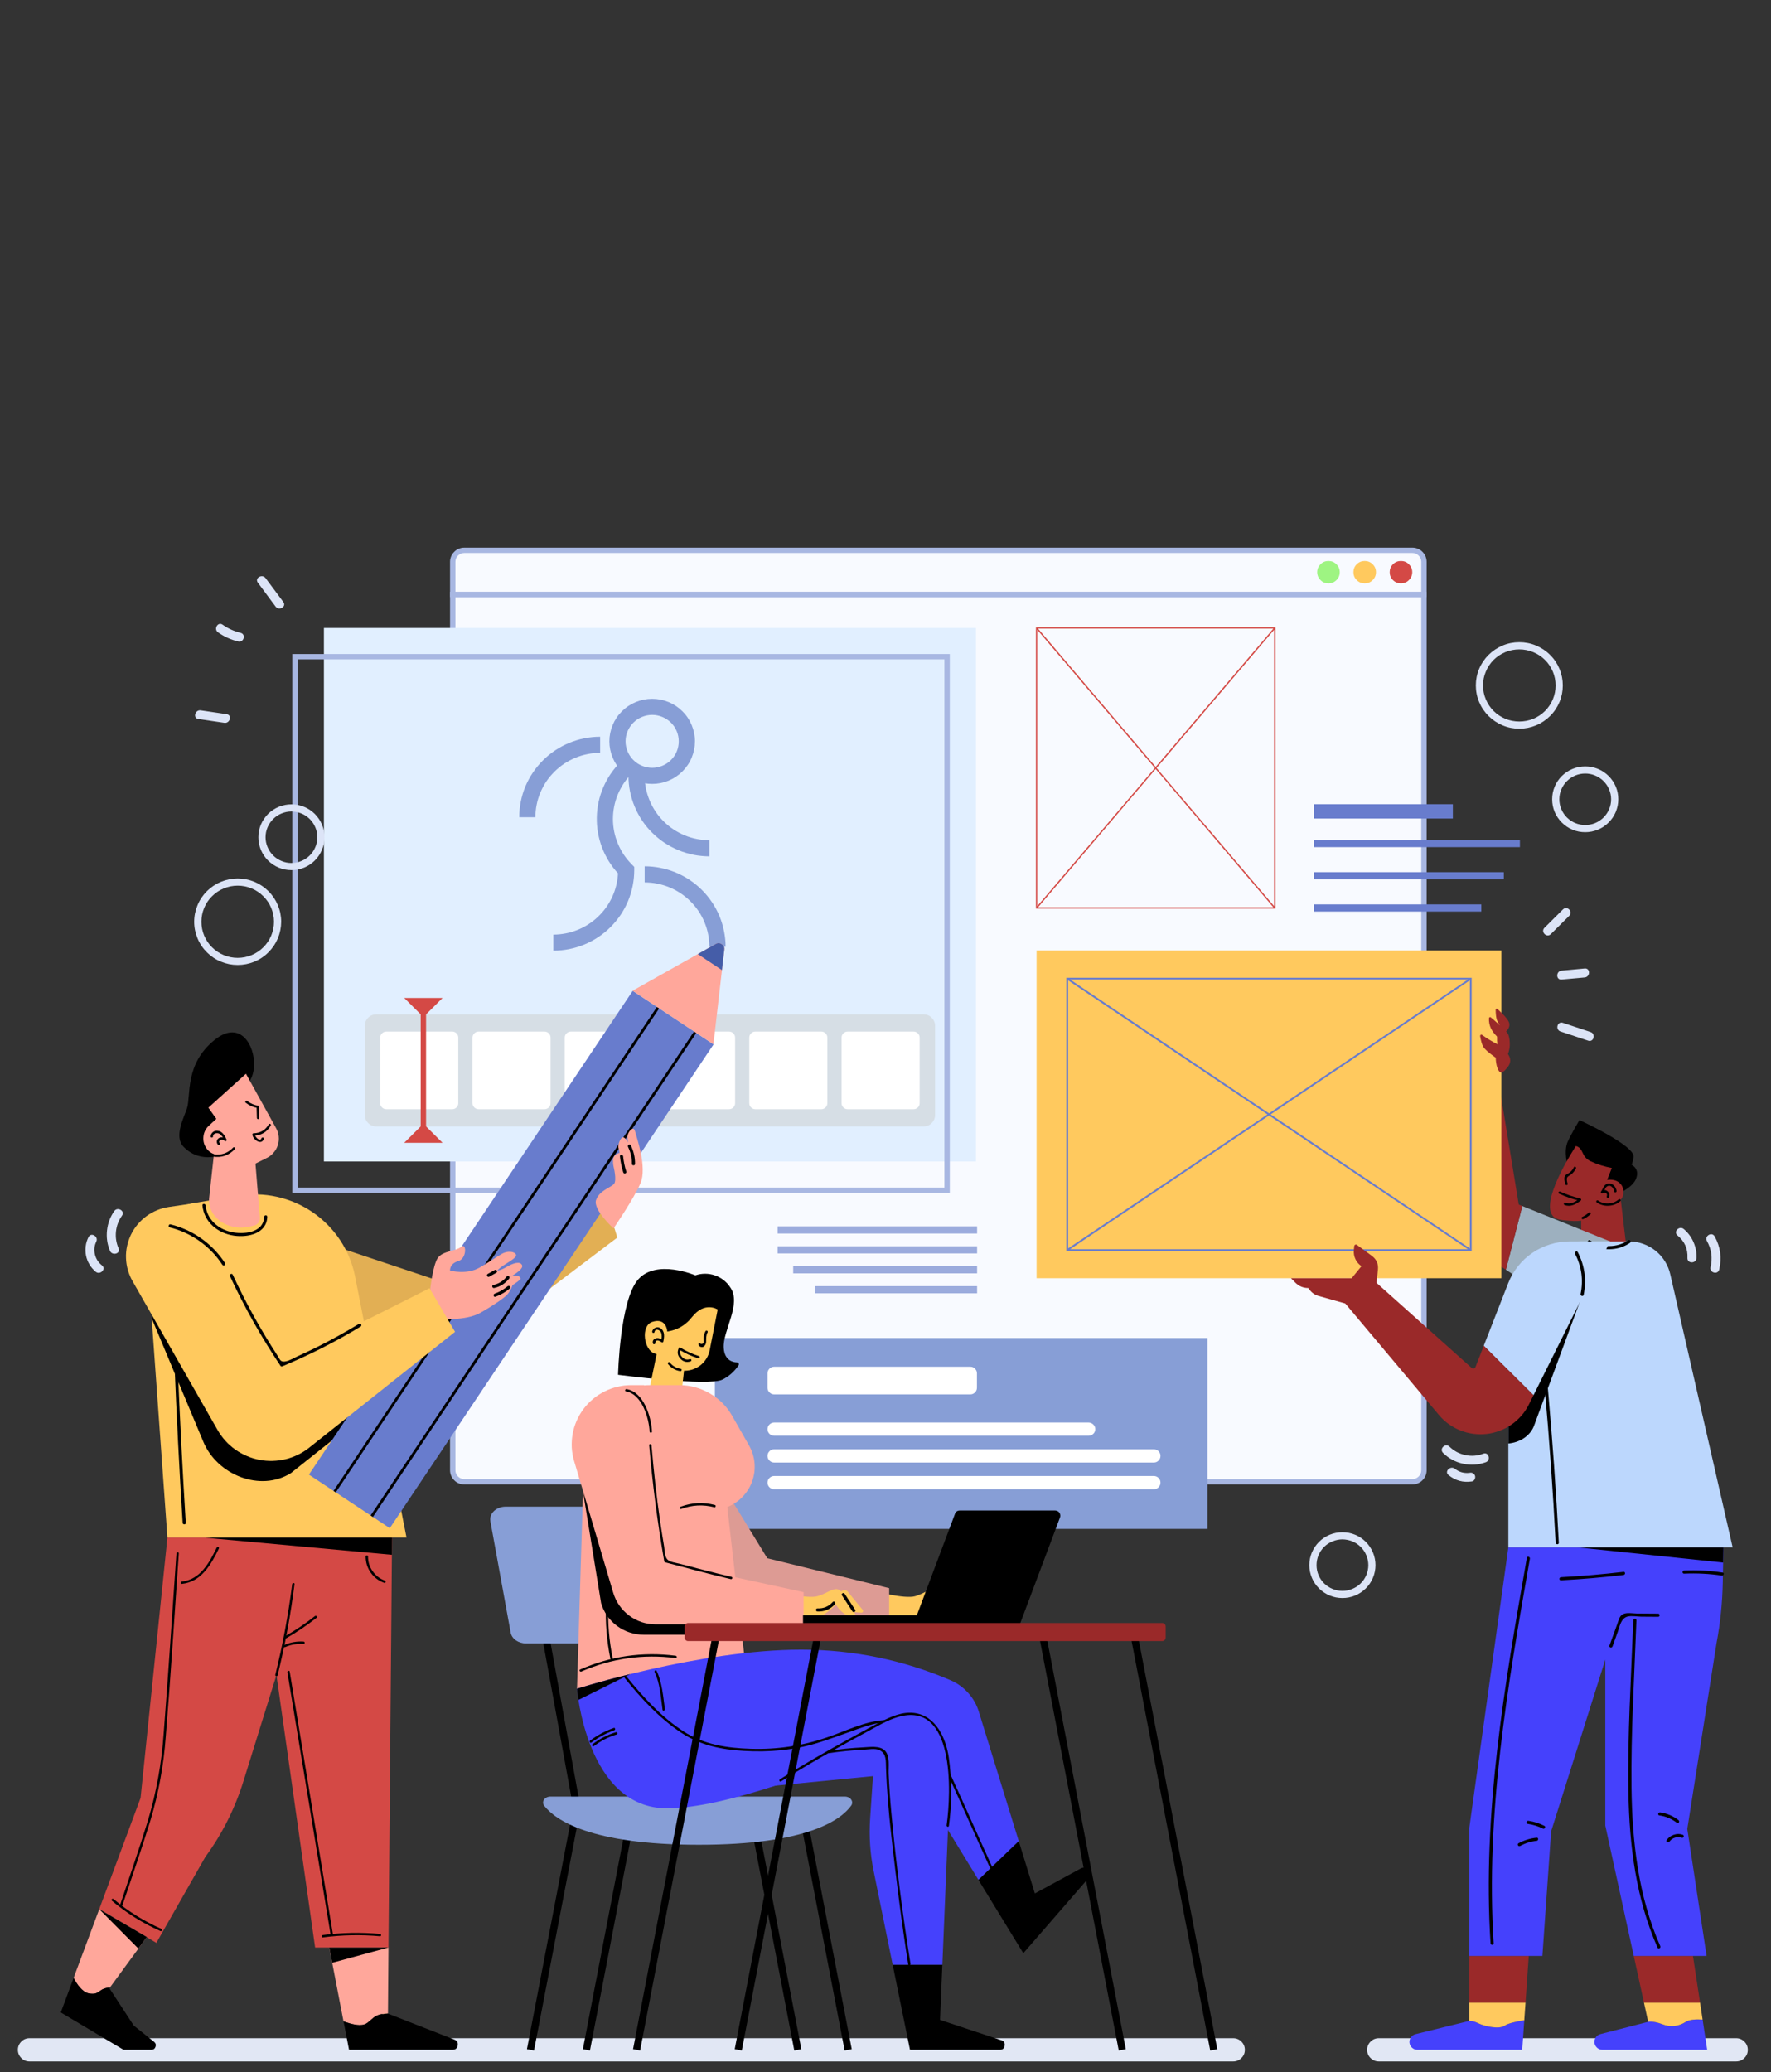 <svg xmlns="http://www.w3.org/2000/svg" xmlns:xlink="http://www.w3.org/1999/xlink" width="171" zoomAndPan="magnify" viewBox="0 0 128.25 150" height="200" preserveAspectRatio="xMidYMid meet" version="1.0"><rect x="0" y="0" width="128.25" height="150" fill="#333333" stroke="none"/><defs><clipPath id="1426fda7f4"><path d="M 32 39.641 L 104 39.641 L 104 44 L 32 44 Z M 32 39.641 " clip-rule="nonzero"/></clipPath><clipPath id="ea208f005c"><path d="M 99 147 L 126.562 147 L 126.562 149.246 L 99 149.246 Z M 99 147 " clip-rule="nonzero"/></clipPath><clipPath id="22a257443b"><path d="M 1.293 147 L 91 147 L 91 149.246 L 1.293 149.246 Z M 1.293 147 " clip-rule="nonzero"/></clipPath></defs><path fill="#f8faff" d="M 32.785 43.031 L 103.117 43.031 L 103.117 106.438 C 103.117 106.668 103.035 106.867 102.871 107.027 C 102.707 107.191 102.512 107.273 102.281 107.273 L 33.621 107.273 C 33.391 107.273 33.195 107.191 33.031 107.027 C 32.867 106.867 32.785 106.668 32.785 106.438 Z M 32.785 43.031 " fill-opacity="1" fill-rule="nonzero"/><path fill="#a8b7e2" d="M 102.281 107.465 L 33.621 107.465 C 33.484 107.465 33.355 107.441 33.227 107.387 C 33.102 107.336 32.988 107.262 32.895 107.164 C 32.797 107.07 32.723 106.957 32.668 106.832 C 32.617 106.707 32.59 106.574 32.59 106.438 L 32.59 42.84 L 103.312 42.84 L 103.312 106.438 C 103.312 106.574 103.285 106.707 103.234 106.832 C 103.18 106.957 103.105 107.07 103.008 107.164 C 102.914 107.262 102.801 107.336 102.676 107.387 C 102.547 107.441 102.418 107.465 102.281 107.465 Z M 32.98 43.227 L 32.98 106.438 C 32.98 106.617 33.043 106.766 33.168 106.891 C 33.293 107.016 33.445 107.078 33.621 107.078 L 102.281 107.078 C 102.457 107.078 102.609 107.016 102.734 106.891 C 102.859 106.766 102.922 106.617 102.922 106.438 L 102.922 43.227 Z M 32.98 43.227 " fill-opacity="1" fill-rule="nonzero"/><g clip-path="url(#1426fda7f4)"><path fill="#f8faff" d="M 33.621 39.84 L 102.281 39.84 C 102.512 39.84 102.707 39.922 102.871 40.086 C 103.035 40.246 103.117 40.445 103.117 40.676 L 103.117 43.031 L 32.785 43.031 L 32.785 40.676 C 32.785 40.445 32.867 40.246 33.031 40.086 C 33.195 39.922 33.391 39.84 33.621 39.84 Z M 33.621 39.84 " fill-opacity="1" fill-rule="nonzero"/><path fill="#a8b7e2" d="M 103.312 43.227 L 32.59 43.227 L 32.59 40.676 C 32.59 40.539 32.617 40.406 32.668 40.281 C 32.723 40.156 32.797 40.043 32.895 39.949 C 32.988 39.852 33.102 39.777 33.227 39.727 C 33.355 39.672 33.484 39.648 33.621 39.648 L 102.281 39.648 C 102.418 39.648 102.547 39.672 102.676 39.727 C 102.801 39.777 102.914 39.852 103.008 39.949 C 103.105 40.043 103.18 40.156 103.234 40.281 C 103.285 40.406 103.312 40.539 103.312 40.676 Z M 32.98 42.84 L 102.922 42.84 L 102.922 40.676 C 102.922 40.496 102.859 40.348 102.734 40.223 C 102.609 40.098 102.457 40.035 102.281 40.035 L 33.621 40.035 C 33.445 40.035 33.293 40.098 33.168 40.223 C 33.043 40.348 32.98 40.496 32.98 40.676 Z M 32.98 42.84 " fill-opacity="1" fill-rule="nonzero"/></g><path fill="#879ed6" d="M 51.77 96.867 L 87.438 96.867 L 87.438 110.684 L 51.77 110.684 Z M 51.77 96.867 " fill-opacity="1" fill-rule="nonzero"/><path fill="#ffffff" d="M 56.062 98.945 L 70.266 98.945 C 70.398 98.945 70.512 98.992 70.605 99.086 C 70.699 99.18 70.746 99.293 70.746 99.426 L 70.746 100.465 C 70.746 100.598 70.699 100.711 70.605 100.805 C 70.512 100.898 70.398 100.945 70.266 100.945 L 56.062 100.945 C 55.93 100.945 55.816 100.898 55.723 100.805 C 55.629 100.711 55.582 100.598 55.582 100.465 L 55.582 99.426 C 55.582 99.293 55.629 99.18 55.723 99.086 C 55.816 98.992 55.93 98.945 56.062 98.945 Z M 56.062 98.945 " fill-opacity="1" fill-rule="nonzero"/><path fill="#ffffff" d="M 78.832 103.941 L 56.062 103.941 C 55.93 103.941 55.816 103.895 55.723 103.801 C 55.629 103.707 55.582 103.594 55.582 103.461 C 55.582 103.332 55.629 103.219 55.723 103.125 C 55.816 103.031 55.93 102.984 56.062 102.984 L 78.832 102.984 C 78.965 102.984 79.078 103.031 79.172 103.125 C 79.27 103.219 79.316 103.332 79.316 103.461 C 79.316 103.594 79.27 103.707 79.172 103.801 C 79.078 103.895 78.965 103.941 78.832 103.941 Z M 78.832 103.941 " fill-opacity="1" fill-rule="nonzero"/><path fill="#ffffff" d="M 56.062 104.922 L 83.559 104.922 C 83.691 104.922 83.805 104.965 83.898 105.059 C 83.992 105.152 84.039 105.266 84.039 105.398 C 84.039 105.531 83.992 105.645 83.898 105.738 C 83.805 105.832 83.691 105.879 83.559 105.879 L 56.062 105.879 C 55.93 105.879 55.816 105.832 55.723 105.738 C 55.629 105.645 55.582 105.531 55.582 105.398 C 55.582 105.266 55.629 105.152 55.723 105.059 C 55.816 104.965 55.93 104.922 56.062 104.922 Z M 56.062 104.922 " fill-opacity="1" fill-rule="nonzero"/><path fill="#ffffff" d="M 83.559 107.812 L 56.062 107.812 C 55.93 107.812 55.816 107.766 55.723 107.672 C 55.629 107.578 55.582 107.465 55.582 107.332 C 55.582 107.203 55.629 107.09 55.723 106.996 C 55.816 106.902 55.93 106.855 56.062 106.855 L 83.559 106.855 C 83.691 106.855 83.805 106.902 83.898 106.996 C 83.992 107.09 84.039 107.203 84.039 107.332 C 84.039 107.465 83.992 107.578 83.898 107.672 C 83.805 107.766 83.691 107.812 83.559 107.812 Z M 83.559 107.812 " fill-opacity="1" fill-rule="nonzero"/><path fill="#687ccd" d="M 95.164 60.812 L 110.066 60.812 L 110.066 61.328 L 95.164 61.328 Z M 95.164 60.812 " fill-opacity="1" fill-rule="nonzero"/><path fill="#687ccd" d="M 95.164 58.219 L 105.211 58.219 L 105.211 59.258 L 95.164 59.258 Z M 95.164 58.219 " fill-opacity="1" fill-rule="nonzero"/><path fill="#687ccd" d="M 95.164 63.141 L 108.902 63.141 L 108.902 63.66 L 95.164 63.66 Z M 95.164 63.141 " fill-opacity="1" fill-rule="nonzero"/><path fill="#687ccd" d="M 95.164 65.473 L 107.273 65.473 L 107.273 65.992 L 95.164 65.992 Z M 95.164 65.473 " fill-opacity="1" fill-rule="nonzero"/><path fill="#9babdd" d="M 56.312 90.223 L 70.758 90.223 L 70.758 90.742 L 56.312 90.742 Z M 56.312 90.223 " fill-opacity="1" fill-rule="nonzero"/><path fill="#9babdd" d="M 56.312 88.781 L 70.758 88.781 L 70.758 89.301 L 56.312 89.301 Z M 56.312 88.781 " fill-opacity="1" fill-rule="nonzero"/><path fill="#9babdd" d="M 57.441 91.668 L 70.758 91.668 L 70.758 92.184 L 57.441 92.184 Z M 57.441 91.668 " fill-opacity="1" fill-rule="nonzero"/><path fill="#9babdd" d="M 59.02 93.109 L 70.758 93.109 L 70.758 93.629 L 59.02 93.629 Z M 59.02 93.109 " fill-opacity="1" fill-rule="nonzero"/><path fill="#e1efff" d="M 23.457 45.461 L 70.676 45.461 L 70.676 84.086 L 23.457 84.086 Z M 23.457 45.461 " fill-opacity="1" fill-rule="nonzero"/><path fill="#a8b7e2" d="M 68.781 86.363 L 21.168 86.363 L 21.168 47.348 L 68.781 47.348 Z M 21.559 85.973 L 68.391 85.973 L 68.391 47.734 L 21.559 47.734 Z M 21.559 85.973 " fill-opacity="1" fill-rule="nonzero"/><path fill="#879ed6" d="M 52.547 68.543 L 51.371 68.543 C 51.371 68.238 51.344 67.934 51.281 67.633 C 51.223 67.336 51.133 67.043 51.016 66.762 C 50.898 66.477 50.754 66.207 50.582 65.953 C 50.41 65.699 50.215 65.465 50 65.25 C 49.781 65.031 49.543 64.84 49.289 64.668 C 49.031 64.5 48.762 64.355 48.477 64.238 C 48.195 64.121 47.902 64.031 47.598 63.973 C 47.297 63.91 46.992 63.883 46.684 63.883 L 46.684 62.715 C 47.07 62.715 47.449 62.754 47.828 62.828 C 48.203 62.902 48.57 63.016 48.926 63.16 C 49.281 63.309 49.617 63.488 49.938 63.699 C 50.258 63.914 50.555 64.152 50.828 64.426 C 51.098 64.695 51.34 64.988 51.555 65.309 C 51.77 65.625 51.949 65.961 52.098 66.312 C 52.246 66.668 52.355 67.031 52.43 67.406 C 52.508 67.781 52.543 68.16 52.547 68.543 Z M 52.547 68.543 " fill-opacity="1" fill-rule="nonzero"/><path fill="#879ed6" d="M 40.07 68.824 L 40.07 67.66 C 40.367 67.66 40.664 67.629 40.957 67.574 C 41.25 67.52 41.535 67.434 41.809 67.324 C 42.086 67.215 42.352 67.078 42.602 66.918 C 42.852 66.758 43.086 66.578 43.301 66.371 C 43.516 66.168 43.711 65.945 43.887 65.703 C 44.059 65.461 44.207 65.207 44.332 64.938 C 44.457 64.668 44.555 64.391 44.625 64.102 C 44.695 63.812 44.738 63.523 44.754 63.227 C 44.5 62.949 44.277 62.656 44.082 62.34 C 43.887 62.02 43.723 61.688 43.59 61.34 C 43.461 60.992 43.363 60.637 43.301 60.27 C 43.238 59.902 43.211 59.535 43.219 59.16 C 43.227 58.789 43.27 58.422 43.348 58.059 C 43.426 57.695 43.539 57.344 43.688 57 C 43.832 56.66 44.012 56.332 44.219 56.027 C 44.43 55.719 44.668 55.43 44.93 55.168 L 45.758 55.992 C 45.543 56.211 45.348 56.445 45.176 56.699 C 45.008 56.953 44.863 57.223 44.746 57.504 C 44.625 57.789 44.539 58.078 44.477 58.379 C 44.418 58.68 44.387 58.984 44.387 59.289 C 44.387 59.594 44.418 59.898 44.477 60.199 C 44.539 60.5 44.625 60.789 44.746 61.074 C 44.863 61.355 45.008 61.625 45.176 61.879 C 45.348 62.133 45.543 62.367 45.758 62.586 L 45.93 62.758 L 45.93 62.996 C 45.93 63.379 45.891 63.758 45.816 64.133 C 45.742 64.508 45.629 64.875 45.484 65.227 C 45.336 65.578 45.156 65.914 44.941 66.234 C 44.727 66.551 44.484 66.844 44.211 67.117 C 43.941 67.387 43.645 67.629 43.324 67.84 C 43.004 68.055 42.668 68.234 42.312 68.379 C 41.957 68.527 41.59 68.637 41.211 68.711 C 40.836 68.785 40.453 68.824 40.07 68.824 Z M 40.07 68.824 " fill-opacity="1" fill-rule="nonzero"/><path fill="#879ed6" d="M 38.773 59.164 L 37.602 59.164 C 37.602 58.781 37.637 58.402 37.715 58.027 C 37.789 57.652 37.898 57.289 38.047 56.934 C 38.195 56.582 38.375 56.246 38.59 55.93 C 38.805 55.609 39.047 55.316 39.32 55.047 C 39.59 54.773 39.887 54.535 40.207 54.32 C 40.527 54.109 40.863 53.93 41.219 53.781 C 41.574 53.637 41.941 53.523 42.316 53.449 C 42.695 53.375 43.074 53.336 43.461 53.336 L 43.461 54.504 C 43.152 54.504 42.848 54.531 42.547 54.594 C 42.246 54.652 41.953 54.742 41.668 54.859 C 41.383 54.977 41.113 55.121 40.855 55.289 C 40.602 55.461 40.363 55.652 40.148 55.871 C 39.93 56.086 39.734 56.32 39.562 56.574 C 39.395 56.828 39.25 57.098 39.129 57.383 C 39.012 57.664 38.922 57.953 38.863 58.254 C 38.801 58.555 38.773 58.859 38.773 59.164 Z M 38.773 59.164 " fill-opacity="1" fill-rule="nonzero"/><path fill="#879ed6" d="M 51.371 61.996 C 50.988 61.992 50.605 61.957 50.23 61.883 C 49.852 61.805 49.488 61.695 49.133 61.551 C 48.777 61.402 48.438 61.223 48.117 61.012 C 47.797 60.797 47.504 60.555 47.23 60.285 C 46.957 60.016 46.715 59.723 46.5 59.402 C 46.289 59.086 46.109 58.75 45.961 58.395 C 45.812 58.043 45.703 57.68 45.625 57.305 C 45.551 56.93 45.512 56.551 45.512 56.168 L 46.684 56.168 C 46.684 56.473 46.715 56.777 46.773 57.078 C 46.836 57.375 46.926 57.668 47.043 57.949 C 47.16 58.234 47.305 58.5 47.477 58.758 C 47.648 59.012 47.84 59.246 48.059 59.461 C 48.277 59.68 48.512 59.871 48.77 60.043 C 49.023 60.211 49.297 60.355 49.578 60.473 C 49.863 60.59 50.156 60.68 50.457 60.738 C 50.762 60.797 51.066 60.828 51.371 60.828 Z M 51.371 61.996 " fill-opacity="1" fill-rule="nonzero"/><path fill="#879ed6" d="M 47.23 56.75 C 46.816 56.75 46.422 56.672 46.043 56.516 C 45.664 56.359 45.328 56.137 45.039 55.848 C 44.746 55.559 44.523 55.227 44.367 54.848 C 44.211 54.473 44.129 54.078 44.129 53.668 C 44.129 53.262 44.211 52.867 44.367 52.492 C 44.523 52.113 44.746 51.781 45.039 51.492 C 45.328 51.203 45.664 50.98 46.043 50.824 C 46.422 50.668 46.816 50.59 47.227 50.59 C 47.641 50.59 48.035 50.668 48.414 50.824 C 48.793 50.98 49.129 51.203 49.418 51.492 C 49.711 51.781 49.934 52.113 50.09 52.492 C 50.246 52.867 50.328 53.262 50.328 53.668 C 50.324 54.078 50.246 54.473 50.09 54.848 C 49.934 55.227 49.707 55.559 49.418 55.848 C 49.129 56.137 48.793 56.359 48.414 56.516 C 48.035 56.672 47.641 56.75 47.23 56.75 Z M 47.23 51.754 C 46.973 51.754 46.727 51.805 46.492 51.902 C 46.254 51.996 46.047 52.137 45.867 52.316 C 45.688 52.496 45.547 52.703 45.449 52.938 C 45.352 53.172 45.301 53.414 45.301 53.668 C 45.301 53.922 45.352 54.168 45.449 54.402 C 45.547 54.637 45.688 54.844 45.867 55.023 C 46.047 55.203 46.254 55.34 46.492 55.438 C 46.727 55.535 46.973 55.586 47.227 55.586 C 47.484 55.586 47.73 55.535 47.965 55.438 C 48.203 55.34 48.41 55.203 48.59 55.023 C 48.77 54.844 48.91 54.637 49.008 54.402 C 49.105 54.168 49.152 53.922 49.152 53.668 C 49.152 53.414 49.105 53.172 49.008 52.938 C 48.91 52.703 48.77 52.496 48.59 52.316 C 48.41 52.137 48.199 52 47.965 51.902 C 47.73 51.805 47.484 51.754 47.23 51.754 Z M 47.23 51.754 " fill-opacity="1" fill-rule="nonzero"/><path fill="#d6dee5" d="M 27.254 73.434 L 66.879 73.434 C 67.109 73.434 67.309 73.512 67.469 73.676 C 67.633 73.84 67.715 74.035 67.715 74.266 L 67.715 80.715 C 67.715 80.945 67.633 81.141 67.469 81.305 C 67.309 81.469 67.109 81.547 66.879 81.547 L 27.254 81.547 C 27.023 81.547 26.824 81.469 26.664 81.305 C 26.5 81.141 26.418 80.945 26.418 80.715 L 26.418 74.266 C 26.418 74.035 26.5 73.84 26.664 73.676 C 26.824 73.512 27.023 73.434 27.254 73.434 Z M 27.254 73.434 " fill-opacity="1" fill-rule="nonzero"/><path fill="#ffffff" d="M 27.977 74.68 L 32.75 74.68 C 32.871 74.68 32.973 74.723 33.059 74.809 C 33.145 74.895 33.188 74.996 33.188 75.117 L 33.188 79.863 C 33.188 79.984 33.145 80.086 33.059 80.172 C 32.973 80.258 32.871 80.301 32.75 80.301 L 27.977 80.301 C 27.855 80.301 27.75 80.258 27.664 80.172 C 27.578 80.086 27.535 79.984 27.535 79.863 L 27.535 75.117 C 27.535 74.996 27.578 74.895 27.664 74.809 C 27.75 74.723 27.855 74.68 27.977 74.68 Z M 27.977 74.68 " fill-opacity="1" fill-rule="nonzero"/><path fill="#ffffff" d="M 34.656 74.68 L 39.43 74.68 C 39.551 74.68 39.656 74.723 39.742 74.809 C 39.828 74.895 39.871 74.996 39.871 75.117 L 39.871 79.863 C 39.871 79.984 39.828 80.086 39.742 80.172 C 39.656 80.258 39.551 80.301 39.43 80.301 L 34.656 80.301 C 34.535 80.301 34.434 80.258 34.348 80.172 C 34.262 80.086 34.219 79.984 34.219 79.863 L 34.219 75.117 C 34.219 74.996 34.262 74.895 34.348 74.809 C 34.434 74.723 34.535 74.68 34.656 74.68 Z M 34.656 74.68 " fill-opacity="1" fill-rule="nonzero"/><path fill="#ffffff" d="M 41.34 74.68 L 46.113 74.68 C 46.234 74.68 46.336 74.723 46.422 74.809 C 46.508 74.895 46.551 74.996 46.551 75.117 L 46.551 79.863 C 46.551 79.984 46.508 80.086 46.422 80.172 C 46.336 80.258 46.234 80.301 46.113 80.301 L 41.34 80.301 C 41.219 80.301 41.113 80.258 41.027 80.172 C 40.941 80.086 40.898 79.984 40.898 79.863 L 40.898 75.117 C 40.898 74.996 40.941 74.895 41.027 74.809 C 41.113 74.723 41.219 74.68 41.34 74.68 Z M 41.34 74.68 " fill-opacity="1" fill-rule="nonzero"/><path fill="#ffffff" d="M 48.02 74.68 L 52.793 74.68 C 52.914 74.68 53.02 74.723 53.105 74.809 C 53.191 74.895 53.234 74.996 53.234 75.117 L 53.234 79.863 C 53.234 79.984 53.191 80.086 53.105 80.172 C 53.02 80.258 52.914 80.301 52.793 80.301 L 48.02 80.301 C 47.898 80.301 47.797 80.258 47.711 80.172 C 47.625 80.086 47.582 79.984 47.582 79.863 L 47.582 75.117 C 47.582 74.996 47.625 74.895 47.711 74.809 C 47.797 74.723 47.898 74.68 48.02 74.68 Z M 48.02 74.68 " fill-opacity="1" fill-rule="nonzero"/><path fill="#ffffff" d="M 54.703 74.68 L 59.477 74.68 C 59.598 74.68 59.699 74.723 59.785 74.809 C 59.871 74.895 59.914 74.996 59.914 75.117 L 59.914 79.863 C 59.914 79.984 59.871 80.086 59.785 80.172 C 59.699 80.258 59.598 80.301 59.477 80.301 L 54.703 80.301 C 54.582 80.301 54.477 80.258 54.391 80.172 C 54.305 80.086 54.262 79.984 54.262 79.863 L 54.262 75.117 C 54.262 74.996 54.305 74.895 54.391 74.809 C 54.477 74.723 54.582 74.68 54.703 74.68 Z M 54.703 74.68 " fill-opacity="1" fill-rule="nonzero"/><path fill="#ffffff" d="M 61.383 74.68 L 66.156 74.68 C 66.277 74.68 66.383 74.723 66.469 74.809 C 66.555 74.895 66.598 74.996 66.598 75.117 L 66.598 79.863 C 66.598 79.984 66.555 80.086 66.469 80.172 C 66.383 80.258 66.277 80.301 66.156 80.301 L 61.383 80.301 C 61.262 80.301 61.16 80.258 61.074 80.172 C 60.988 80.086 60.945 79.984 60.945 79.863 L 60.945 75.117 C 60.945 74.996 60.988 74.895 61.074 74.809 C 61.16 74.723 61.262 74.68 61.383 74.68 Z M 61.383 74.68 " fill-opacity="1" fill-rule="nonzero"/><path fill="#d44945" d="M 29.27 82.734 L 30.66 81.352 L 32.051 82.734 Z M 29.27 82.734 " fill-opacity="1" fill-rule="nonzero"/><path fill="#d44945" d="M 32.051 72.246 L 30.66 73.629 L 29.27 72.246 Z M 32.051 72.246 " fill-opacity="1" fill-rule="nonzero"/><path fill="#d44945" d="M 30.465 72.938 L 30.855 72.938 L 30.855 82.043 L 30.465 82.043 Z M 30.465 72.938 " fill-opacity="1" fill-rule="nonzero"/><path fill="#9ef482" d="M 97.02 41.422 C 97.02 41.648 96.941 41.84 96.781 41.996 C 96.621 42.156 96.43 42.234 96.203 42.234 C 95.98 42.234 95.785 42.156 95.629 41.996 C 95.469 41.84 95.387 41.648 95.387 41.422 C 95.387 41.199 95.469 41.008 95.629 40.848 C 95.785 40.691 95.98 40.613 96.203 40.613 C 96.43 40.613 96.621 40.691 96.781 40.848 C 96.941 41.008 97.02 41.199 97.02 41.422 Z M 97.02 41.422 " fill-opacity="1" fill-rule="nonzero"/><path fill="#ffc95e" d="M 99.645 41.422 C 99.645 41.648 99.566 41.84 99.406 41.996 C 99.246 42.156 99.055 42.234 98.828 42.234 C 98.602 42.234 98.41 42.156 98.25 41.996 C 98.09 41.84 98.012 41.648 98.012 41.422 C 98.012 41.199 98.09 41.008 98.25 40.848 C 98.41 40.691 98.602 40.613 98.828 40.613 C 99.055 40.613 99.246 40.691 99.406 40.848 C 99.566 41.008 99.645 41.199 99.645 41.422 Z M 99.645 41.422 " fill-opacity="1" fill-rule="nonzero"/><path fill="#d44945" d="M 102.27 41.422 C 102.27 41.648 102.188 41.84 102.027 41.996 C 101.871 42.156 101.676 42.234 101.453 42.234 C 101.227 42.234 101.035 42.156 100.875 41.996 C 100.715 41.84 100.637 41.648 100.637 41.422 C 100.637 41.199 100.715 41.008 100.875 40.848 C 101.035 40.691 101.227 40.613 101.453 40.613 C 101.676 40.613 101.871 40.691 102.027 40.848 C 102.188 41.008 102.27 41.199 102.27 41.422 Z M 102.27 41.422 " fill-opacity="1" fill-rule="nonzero"/><path fill="#d44945" d="M 75.02 45.414 L 75.02 65.781 L 92.363 65.781 L 92.363 45.414 Z M 83.629 55.598 L 75.117 65.598 L 75.117 45.594 Z M 75.172 45.508 L 92.211 45.508 L 83.691 55.52 Z M 83.691 55.672 L 92.211 65.684 L 75.172 65.684 Z M 83.754 55.598 L 92.266 45.594 L 92.266 65.598 Z M 83.754 55.598 " fill-opacity="1" fill-rule="nonzero"/><path fill="#dce4f7" d="M 18.672 42.18 L 19.957 43.91 C 20.203 44.242 20.77 43.918 20.52 43.582 L 19.234 41.855 C 18.988 41.523 18.422 41.844 18.672 42.18 Z M 18.672 42.18 " fill-opacity="1" fill-rule="nonzero"/><path fill="#dce4f7" d="M 15.793 45.781 C 16.238 46.094 16.723 46.312 17.25 46.438 C 17.656 46.539 17.832 45.914 17.426 45.816 C 16.953 45.699 16.516 45.504 16.121 45.223 C 15.777 44.98 15.449 45.543 15.793 45.781 Z M 15.793 45.781 " fill-opacity="1" fill-rule="nonzero"/><path fill="#dce4f7" d="M 14.363 52.051 L 16.242 52.328 C 16.652 52.391 16.832 51.766 16.418 51.703 L 14.535 51.426 C 14.125 51.367 13.949 51.992 14.363 52.051 Z M 14.363 52.051 " fill-opacity="1" fill-rule="nonzero"/><path fill="#dce4f7" d="M 8.273 87.676 C 7.98 88.098 7.805 88.562 7.75 89.074 C 7.695 89.586 7.766 90.078 7.961 90.551 C 8.121 90.93 8.75 90.766 8.59 90.379 C 8.418 89.988 8.355 89.582 8.398 89.16 C 8.441 88.734 8.59 88.352 8.836 88.004 C 9.074 87.66 8.512 87.336 8.273 87.676 Z M 8.273 87.676 " fill-opacity="1" fill-rule="nonzero"/><path fill="#dce4f7" d="M 6.41 89.559 C 6.305 89.766 6.234 89.984 6.207 90.215 C 6.176 90.445 6.184 90.676 6.23 90.902 C 6.277 91.129 6.359 91.344 6.48 91.543 C 6.602 91.742 6.75 91.918 6.926 92.066 C 7.25 92.332 7.711 91.875 7.387 91.609 C 7.125 91.406 6.953 91.141 6.875 90.82 C 6.797 90.496 6.828 90.184 6.973 89.883 C 7.152 89.512 6.59 89.184 6.41 89.559 Z M 6.41 89.559 " fill-opacity="1" fill-rule="nonzero"/><path fill="#dce4f7" d="M 104.504 105.184 C 104.91 105.582 105.391 105.844 105.949 105.965 C 106.508 106.086 107.055 106.051 107.594 105.859 C 107.984 105.719 107.816 105.094 107.418 105.238 C 106.996 105.398 106.562 105.434 106.117 105.34 C 105.672 105.246 105.289 105.043 104.965 104.727 C 104.664 104.438 104.203 104.895 104.504 105.184 Z M 104.504 105.184 " fill-opacity="1" fill-rule="nonzero"/><path fill="#dce4f7" d="M 104.898 106.789 C 105.395 107.191 105.961 107.344 106.594 107.246 C 106.77 107.223 106.863 107 106.82 106.848 C 106.797 106.766 106.742 106.699 106.668 106.656 C 106.59 106.613 106.508 106.602 106.422 106.625 C 106.027 106.672 105.672 106.574 105.359 106.332 C 105.035 106.074 104.57 106.531 104.898 106.789 Z M 104.898 106.789 " fill-opacity="1" fill-rule="nonzero"/><path fill="#dce4f7" d="M 121.473 89.434 C 121.992 89.859 122.234 90.406 122.199 91.074 C 122.184 91.492 122.832 91.492 122.852 91.074 C 122.871 90.676 122.797 90.289 122.637 89.922 C 122.477 89.555 122.242 89.238 121.934 88.977 C 121.617 88.707 121.156 89.164 121.473 89.434 Z M 121.473 89.434 " fill-opacity="1" fill-rule="nonzero"/><path fill="#dce4f7" d="M 123.609 89.84 C 123.941 90.438 124.031 91.07 123.871 91.734 C 123.777 92.141 124.406 92.312 124.5 91.906 C 124.699 91.066 124.59 90.27 124.172 89.512 C 123.973 89.145 123.41 89.473 123.609 89.84 Z M 123.609 89.84 " fill-opacity="1" fill-rule="nonzero"/><path fill="#dce4f7" d="M 112.305 67.625 L 113.645 66.293 C 113.941 66 113.48 65.539 113.184 65.836 L 111.844 67.168 C 111.547 67.461 112.008 67.922 112.305 67.625 Z M 112.305 67.625 " fill-opacity="1" fill-rule="nonzero"/><path fill="#dce4f7" d="M 113.082 70.914 L 114.758 70.762 C 115.172 70.723 115.176 70.074 114.758 70.113 L 113.082 70.27 C 112.668 70.305 112.664 70.953 113.082 70.914 Z M 113.082 70.914 " fill-opacity="1" fill-rule="nonzero"/><path fill="#dce4f7" d="M 113.004 74.672 L 115.012 75.34 C 115.41 75.473 115.582 74.848 115.188 74.715 L 113.176 74.047 C 112.777 73.914 112.609 74.539 113.004 74.672 Z M 113.004 74.672 " fill-opacity="1" fill-rule="nonzero"/><path fill="#dce4f7" d="M 110.023 52.754 C 109.605 52.754 109.203 52.676 108.82 52.516 C 108.434 52.355 108.094 52.129 107.797 51.836 C 107.504 51.543 107.273 51.203 107.113 50.82 C 106.953 50.438 106.875 50.039 106.875 49.621 C 106.875 49.207 106.953 48.809 107.113 48.426 C 107.273 48.043 107.504 47.703 107.797 47.41 C 108.094 47.117 108.434 46.891 108.82 46.73 C 109.203 46.57 109.605 46.492 110.023 46.492 C 110.441 46.492 110.844 46.57 111.23 46.73 C 111.613 46.891 111.957 47.117 112.25 47.41 C 112.547 47.703 112.773 48.043 112.934 48.426 C 113.094 48.809 113.172 49.207 113.172 49.625 C 113.172 50.039 113.094 50.438 112.934 50.82 C 112.773 51.203 112.547 51.543 112.25 51.836 C 111.953 52.129 111.613 52.355 111.23 52.516 C 110.844 52.672 110.441 52.754 110.023 52.754 Z M 110.023 47.012 C 109.676 47.012 109.34 47.078 109.02 47.207 C 108.695 47.34 108.41 47.531 108.164 47.773 C 107.918 48.02 107.73 48.305 107.598 48.625 C 107.461 48.941 107.395 49.277 107.395 49.625 C 107.395 49.969 107.461 50.305 107.598 50.625 C 107.73 50.941 107.918 51.227 108.164 51.473 C 108.41 51.715 108.695 51.906 109.02 52.039 C 109.34 52.168 109.676 52.234 110.023 52.234 C 110.371 52.234 110.707 52.168 111.031 52.039 C 111.352 51.906 111.637 51.715 111.883 51.473 C 112.129 51.227 112.32 50.941 112.453 50.625 C 112.586 50.305 112.652 49.969 112.652 49.625 C 112.652 49.277 112.586 48.945 112.453 48.625 C 112.316 48.305 112.129 48.02 111.883 47.777 C 111.637 47.531 111.352 47.344 111.031 47.211 C 110.707 47.078 110.371 47.012 110.023 47.012 Z M 110.023 47.012 " fill-opacity="1" fill-rule="nonzero"/><path fill="#dce4f7" d="M 17.211 69.859 C 16.793 69.859 16.395 69.781 16.008 69.621 C 15.621 69.465 15.281 69.238 14.984 68.945 C 14.691 68.652 14.461 68.312 14.305 67.93 C 14.145 67.543 14.062 67.145 14.062 66.73 C 14.062 66.316 14.145 65.914 14.305 65.531 C 14.461 65.148 14.691 64.809 14.984 64.516 C 15.281 64.223 15.621 63.996 16.008 63.836 C 16.395 63.68 16.793 63.598 17.211 63.598 C 17.629 63.598 18.031 63.68 18.418 63.836 C 18.805 63.996 19.145 64.223 19.438 64.516 C 19.734 64.809 19.961 65.148 20.121 65.531 C 20.281 65.914 20.363 66.316 20.363 66.73 C 20.359 67.145 20.281 67.543 20.121 67.93 C 19.961 68.312 19.734 68.648 19.438 68.941 C 19.145 69.238 18.801 69.465 18.418 69.621 C 18.031 69.781 17.629 69.859 17.211 69.859 Z M 17.211 64.117 C 16.863 64.117 16.527 64.184 16.207 64.316 C 15.883 64.449 15.602 64.637 15.355 64.883 C 15.105 65.129 14.918 65.41 14.785 65.73 C 14.652 66.051 14.586 66.383 14.586 66.73 C 14.586 67.078 14.652 67.41 14.785 67.73 C 14.918 68.051 15.105 68.332 15.355 68.578 C 15.602 68.824 15.883 69.012 16.207 69.145 C 16.527 69.277 16.863 69.344 17.211 69.344 C 17.562 69.344 17.895 69.277 18.219 69.145 C 18.539 69.012 18.824 68.824 19.07 68.578 C 19.316 68.332 19.508 68.051 19.641 67.73 C 19.773 67.41 19.84 67.078 19.84 66.73 C 19.84 66.383 19.773 66.051 19.641 65.73 C 19.508 65.41 19.316 65.129 19.07 64.883 C 18.824 64.637 18.539 64.449 18.219 64.316 C 17.895 64.184 17.562 64.117 17.211 64.117 Z M 17.211 64.117 " fill-opacity="1" fill-rule="nonzero"/><path fill="#dce4f7" d="M 21.105 62.992 C 20.789 62.992 20.48 62.934 20.188 62.812 C 19.895 62.691 19.637 62.52 19.41 62.297 C 19.188 62.074 19.016 61.816 18.891 61.523 C 18.77 61.23 18.711 60.926 18.711 60.613 C 18.711 60.297 18.77 59.992 18.891 59.699 C 19.016 59.41 19.188 59.152 19.41 58.926 C 19.637 58.703 19.895 58.531 20.188 58.41 C 20.48 58.289 20.789 58.23 21.105 58.23 C 21.422 58.23 21.73 58.289 22.023 58.41 C 22.316 58.531 22.574 58.703 22.801 58.926 C 23.023 59.152 23.195 59.41 23.32 59.699 C 23.441 59.992 23.5 60.297 23.5 60.613 C 23.5 60.926 23.441 61.23 23.316 61.523 C 23.195 61.812 23.023 62.07 22.797 62.297 C 22.574 62.52 22.316 62.691 22.023 62.812 C 21.73 62.934 21.422 62.992 21.105 62.992 Z M 21.105 58.746 C 20.855 58.746 20.617 58.797 20.387 58.891 C 20.16 58.984 19.957 59.117 19.781 59.293 C 19.605 59.469 19.469 59.672 19.375 59.898 C 19.277 60.125 19.23 60.363 19.23 60.613 C 19.23 60.859 19.277 61.098 19.375 61.324 C 19.469 61.555 19.605 61.754 19.781 61.93 C 19.957 62.105 20.16 62.238 20.387 62.332 C 20.617 62.43 20.855 62.477 21.105 62.477 C 21.355 62.477 21.594 62.43 21.824 62.332 C 22.051 62.238 22.254 62.105 22.43 61.93 C 22.605 61.754 22.742 61.555 22.836 61.324 C 22.934 61.098 22.98 60.859 22.98 60.613 C 22.98 60.363 22.934 60.129 22.836 59.898 C 22.742 59.672 22.605 59.469 22.43 59.293 C 22.254 59.121 22.051 58.984 21.824 58.891 C 21.594 58.797 21.355 58.75 21.105 58.746 Z M 21.105 58.746 " fill-opacity="1" fill-rule="nonzero"/><path fill="#dce4f7" d="M 114.797 60.246 C 114.48 60.246 114.172 60.188 113.879 60.066 C 113.586 59.945 113.328 59.773 113.102 59.547 C 112.879 59.324 112.703 59.066 112.582 58.777 C 112.461 58.484 112.402 58.18 112.402 57.863 C 112.402 57.547 112.461 57.246 112.582 56.953 C 112.703 56.66 112.879 56.402 113.102 56.18 C 113.328 55.957 113.586 55.785 113.879 55.664 C 114.172 55.543 114.48 55.484 114.797 55.484 C 115.113 55.484 115.418 55.543 115.715 55.664 C 116.008 55.785 116.266 55.957 116.492 56.18 C 116.715 56.402 116.887 56.66 117.012 56.953 C 117.133 57.246 117.191 57.547 117.191 57.863 C 117.191 58.18 117.129 58.484 117.008 58.777 C 116.887 59.066 116.715 59.324 116.488 59.547 C 116.266 59.77 116.008 59.941 115.715 60.062 C 115.418 60.184 115.113 60.246 114.797 60.246 Z M 114.797 56 C 114.547 56 114.309 56.047 114.078 56.141 C 113.852 56.238 113.648 56.371 113.473 56.547 C 113.297 56.723 113.16 56.922 113.066 57.152 C 112.969 57.379 112.922 57.617 112.922 57.863 C 112.922 58.113 112.969 58.348 113.066 58.578 C 113.16 58.805 113.297 59.008 113.473 59.184 C 113.648 59.355 113.848 59.492 114.078 59.586 C 114.309 59.68 114.547 59.727 114.797 59.727 C 115.047 59.727 115.285 59.68 115.516 59.586 C 115.742 59.492 115.945 59.355 116.121 59.184 C 116.297 59.008 116.434 58.805 116.527 58.578 C 116.625 58.348 116.672 58.113 116.672 57.863 C 116.672 57.617 116.625 57.379 116.527 57.152 C 116.434 56.922 116.297 56.723 116.121 56.547 C 115.945 56.371 115.742 56.238 115.516 56.145 C 115.285 56.047 115.047 56 114.797 56 Z M 114.797 56 " fill-opacity="1" fill-rule="nonzero"/><path fill="#dce4f7" d="M 97.215 115.688 C 96.895 115.688 96.59 115.629 96.297 115.508 C 96.004 115.387 95.746 115.215 95.52 114.992 C 95.297 114.77 95.121 114.512 95 114.219 C 94.879 113.926 94.816 113.621 94.816 113.309 C 94.816 112.992 94.879 112.688 95 112.395 C 95.121 112.105 95.297 111.848 95.52 111.621 C 95.746 111.398 96.004 111.227 96.297 111.105 C 96.59 110.984 96.895 110.926 97.215 110.926 C 97.531 110.926 97.836 110.984 98.129 111.105 C 98.426 111.227 98.684 111.398 98.906 111.621 C 99.133 111.848 99.305 112.105 99.426 112.395 C 99.547 112.688 99.609 112.992 99.609 113.309 C 99.609 113.621 99.547 113.926 99.426 114.219 C 99.305 114.512 99.133 114.766 98.906 114.992 C 98.684 115.215 98.422 115.387 98.129 115.508 C 97.836 115.629 97.531 115.688 97.215 115.688 Z M 97.215 111.441 C 96.965 111.441 96.727 111.492 96.496 111.586 C 96.266 111.68 96.062 111.812 95.887 111.988 C 95.711 112.164 95.578 112.367 95.48 112.594 C 95.387 112.82 95.34 113.059 95.34 113.309 C 95.34 113.555 95.387 113.793 95.48 114.02 C 95.578 114.25 95.711 114.449 95.887 114.625 C 96.062 114.801 96.266 114.934 96.496 115.027 C 96.727 115.125 96.965 115.172 97.215 115.172 C 97.461 115.172 97.703 115.125 97.93 115.027 C 98.16 114.934 98.363 114.801 98.539 114.625 C 98.715 114.449 98.852 114.25 98.945 114.02 C 99.039 113.793 99.09 113.555 99.09 113.309 C 99.09 113.059 99.039 112.824 98.945 112.594 C 98.852 112.367 98.715 112.164 98.539 111.988 C 98.363 111.816 98.16 111.68 97.93 111.586 C 97.703 111.492 97.461 111.445 97.215 111.441 Z M 97.215 111.441 " fill-opacity="1" fill-rule="nonzero"/><g clip-path="url(#ea208f005c)"><path fill="#e1e7f4" d="M 125.723 149.238 L 99.852 149.238 C 99.617 149.238 99.418 149.156 99.254 148.992 C 99.086 148.828 99.004 148.629 99.004 148.395 C 99.004 148.164 99.086 147.965 99.254 147.801 C 99.418 147.637 99.617 147.555 99.852 147.555 L 125.723 147.555 C 125.957 147.555 126.156 147.637 126.32 147.801 C 126.488 147.965 126.57 148.164 126.57 148.395 C 126.57 148.629 126.488 148.828 126.32 148.992 C 126.156 149.156 125.957 149.238 125.723 149.238 Z M 125.723 149.238 " fill-opacity="1" fill-rule="nonzero"/></g><g clip-path="url(#22a257443b)"><path fill="#e1e7f4" d="M 89.301 149.238 L 2.141 149.238 C 1.906 149.238 1.707 149.156 1.543 148.992 C 1.379 148.828 1.293 148.629 1.293 148.395 C 1.293 148.164 1.379 147.965 1.543 147.801 C 1.707 147.637 1.906 147.555 2.141 147.555 L 89.301 147.555 C 89.535 147.555 89.734 147.637 89.898 147.801 C 90.066 147.965 90.148 148.164 90.148 148.395 C 90.148 148.629 90.066 148.828 89.898 148.992 C 89.734 149.156 89.535 149.238 89.301 149.238 Z M 89.301 149.238 " fill-opacity="1" fill-rule="nonzero"/></g><path fill="#9a2929" d="M 117.184 85.293 L 117.812 90.582 L 114.504 90.434 L 114.504 85.441 Z M 117.184 85.293 " fill-opacity="1" fill-rule="nonzero"/><path fill="#000000" d="M 113.527 84.395 C 113.527 84.395 113.207 83.352 113.539 82.629 C 113.875 81.91 114.379 81.09 114.379 81.09 C 114.379 81.09 118.465 82.949 118.301 83.781 C 118.133 84.613 118.105 84.297 118.105 84.297 C 118.105 84.297 118.801 84.586 118.465 85.363 C 118.133 86.141 116.707 86.613 116.707 86.613 Z M 113.527 84.395 " fill-opacity="1" fill-rule="nonzero"/><path fill="#9a2929" d="M 114.121 82.965 C 114.121 82.965 111.773 86.5 112.328 87.824 C 112.547 88.352 113.113 88.32 113.637 88.375 C 114.441 88.457 115.27 88.344 115.527 87.648 C 115.953 86.5 116.723 84.555 116.723 84.555 C 116.188 84.457 115.676 84.297 115.188 84.07 C 114.461 83.715 114.719 83.141 114.121 82.965 Z M 114.121 82.965 " fill-opacity="1" fill-rule="nonzero"/><path fill="#9a2929" d="M 116.18 85.461 C 116.18 85.461 116.969 85.211 117.391 85.754 C 117.684 86.125 117.602 86.75 117.227 86.961 C 116.754 87.219 115.758 86.793 115.758 86.793 Z M 116.18 85.461 " fill-opacity="1" fill-rule="nonzero"/><path fill="#000000" d="M 113.977 84.5 C 113.91 84.641 113.816 84.762 113.699 84.863 C 113.598 84.953 113.434 84.992 113.355 85.098 C 113.23 85.262 113.309 85.562 113.359 85.734 C 113.391 85.84 113.559 85.793 113.523 85.688 C 113.473 85.559 113.453 85.422 113.473 85.285 C 113.508 85.16 113.656 85.113 113.758 85.035 C 113.918 84.914 114.039 84.766 114.125 84.586 C 114.172 84.488 114.023 84.402 113.977 84.5 Z M 113.977 84.5 " fill-opacity="1" fill-rule="nonzero"/><path fill="#000000" d="M 112.902 86.414 C 113.383 86.637 113.883 86.809 114.398 86.93 C 114.395 86.879 114.387 86.828 114.379 86.777 C 114.078 87 113.742 87.223 113.352 87.074 C 113.25 87.035 113.203 87.199 113.305 87.238 C 113.742 87.402 114.121 87.18 114.465 86.922 C 114.496 86.902 114.508 86.875 114.504 86.84 C 114.5 86.801 114.48 86.777 114.445 86.766 C 113.941 86.648 113.457 86.484 112.988 86.27 C 112.887 86.223 112.801 86.367 112.902 86.414 Z M 112.902 86.414 " fill-opacity="1" fill-rule="nonzero"/><path fill="#000000" d="M 117.219 86.832 C 117.008 87.012 116.762 87.109 116.484 87.121 C 116.207 87.137 115.953 87.066 115.723 86.91 C 115.629 86.848 115.543 86.996 115.637 87.055 C 115.898 87.23 116.188 87.309 116.508 87.289 C 116.824 87.27 117.102 87.16 117.34 86.953 C 117.426 86.883 117.305 86.762 117.219 86.832 Z M 117.219 86.832 " fill-opacity="1" fill-rule="nonzero"/><path fill="#000000" d="M 117.066 86.215 C 117.02 85.926 116.805 85.652 116.48 85.68 C 116.145 85.711 116.105 86.043 115.938 86.27 C 115.887 86.336 115.988 86.438 116.055 86.387 C 116.215 86.27 116.445 86.398 116.359 86.598 C 116.316 86.699 116.461 86.785 116.508 86.684 C 116.594 86.516 116.562 86.367 116.418 86.246 C 116.27 86.125 116.121 86.121 115.969 86.238 L 116.086 86.355 C 116.188 86.223 116.223 85.992 116.367 85.898 C 116.641 85.719 116.863 86.02 116.902 86.262 C 116.918 86.367 117.082 86.324 117.066 86.215 Z M 117.066 86.215 " fill-opacity="1" fill-rule="nonzero"/><path fill="#000000" d="M 114.656 88.254 C 114.848 88.164 115.023 88.051 115.176 87.906 C 115.258 87.832 115.137 87.711 115.055 87.785 C 114.91 87.918 114.75 88.023 114.57 88.105 C 114.473 88.152 114.559 88.301 114.656 88.254 Z M 114.656 88.254 " fill-opacity="1" fill-rule="nonzero"/><path fill="#9db0bf" d="M 116.598 89.871 L 111.656 93.617 L 109.051 91.922 L 110.242 87.312 Z M 116.598 89.871 " fill-opacity="1" fill-rule="nonzero"/><path fill="#9a2929" d="M 110.242 87.312 L 109.051 91.922 L 106.047 89.957 L 106.383 78.887 L 108.531 78.355 L 109.984 87.207 Z M 110.242 87.312 " fill-opacity="1" fill-rule="nonzero"/><path fill="#ffc95e" d="M 75.066 68.812 L 108.727 68.812 L 108.727 92.535 L 75.066 92.535 Z M 75.066 68.812 " fill-opacity="1" fill-rule="nonzero"/><path fill="#9a2929" d="M 109.254 76.391 C 109.234 76.359 109.219 76.328 109.199 76.297 C 109.43 75.77 109.316 75.145 109.234 74.91 C 109.195 74.82 109.141 74.742 109.07 74.672 C 109.188 74.555 109.395 74.293 109.27 73.996 C 109.141 73.688 108.656 73.242 108.434 73.043 C 108.41 73.023 108.383 73.02 108.355 73.031 C 108.328 73.047 108.312 73.066 108.312 73.098 C 108.312 73.324 108.332 73.746 108.453 73.961 C 108.496 74.043 108.555 74.137 108.621 74.227 C 108.367 73.996 108.102 73.773 107.957 73.648 C 107.93 73.629 107.902 73.625 107.875 73.641 C 107.844 73.652 107.832 73.676 107.828 73.707 C 107.812 73.973 107.863 74.227 107.977 74.469 C 108.086 74.672 108.223 74.855 108.391 75.02 C 108.406 75.035 108.414 75.059 108.414 75.082 C 108.406 75.254 108.414 75.426 108.441 75.598 C 108.055 75.402 107.684 75.18 107.332 74.926 C 107.301 74.902 107.27 74.898 107.23 74.918 C 107.195 74.938 107.184 74.969 107.188 75.012 C 107.227 75.266 107.312 75.66 107.465 75.855 C 107.703 76.16 108.316 76.57 108.316 76.57 C 108.316 76.57 108.316 77.281 108.59 77.586 C 108.742 77.758 109.008 77.484 109.207 77.215 C 109.402 76.953 109.418 76.676 109.254 76.391 Z M 109.254 76.391 " fill-opacity="1" fill-rule="nonzero"/><path fill="#687ccd" d="M 77.223 70.785 L 77.223 90.562 L 106.574 90.562 L 106.574 70.785 Z M 91.781 80.676 L 77.352 90.375 L 77.352 70.973 Z M 77.5 70.914 L 106.297 70.914 L 91.898 80.598 Z M 91.898 80.754 L 106.297 90.434 L 77.5 90.434 Z M 92.016 80.676 L 106.441 70.973 L 106.441 90.375 Z M 92.016 80.676 " fill-opacity="1" fill-rule="nonzero"/><path fill="#4541fc" d="M 123.629 148.395 L 116.043 148.395 C 115.883 148.395 115.746 148.34 115.633 148.227 C 115.52 148.113 115.465 147.977 115.465 147.82 L 115.465 147.816 C 115.465 147.684 115.504 147.566 115.586 147.461 C 115.668 147.359 115.77 147.289 115.898 147.258 L 119.355 146.371 C 119.355 146.371 119.727 146.289 120.352 146.535 C 120.957 146.777 121.535 146.719 122.082 146.371 C 122.363 146.184 122.906 146.18 123.297 146.207 Z M 123.629 148.395 " fill-opacity="1" fill-rule="nonzero"/><path fill="#ffc95e" d="M 123.297 146.207 C 122.906 146.18 122.363 146.184 122.082 146.371 C 121.535 146.719 120.957 146.777 120.352 146.535 C 119.727 146.289 119.355 146.371 119.355 146.371 L 119.051 144.98 L 123.113 144.98 Z M 123.297 146.207 " fill-opacity="1" fill-rule="nonzero"/><path fill="#9a2929" d="M 123.113 144.98 L 119.051 144.98 L 118.312 141.598 L 122.598 141.598 Z M 123.113 144.98 " fill-opacity="1" fill-rule="nonzero"/><path fill="#4541fc" d="M 110.383 146.254 L 110.234 148.395 L 102.645 148.395 C 102.5 148.395 102.371 148.348 102.262 148.25 C 102.152 148.152 102.09 148.035 102.07 147.891 C 102.055 147.746 102.086 147.613 102.172 147.492 C 102.254 147.375 102.367 147.297 102.508 147.262 L 106.402 146.305 C 106.402 146.305 106.621 146.258 107.066 146.48 C 107.516 146.703 108.574 146.926 108.965 146.648 C 109.227 146.461 109.941 146.324 110.383 146.254 Z M 110.383 146.254 " fill-opacity="1" fill-rule="nonzero"/><path fill="#ffc95e" d="M 110.473 144.98 L 110.383 146.254 C 109.941 146.324 109.227 146.461 108.965 146.648 C 108.574 146.926 107.516 146.703 107.066 146.48 C 106.621 146.262 106.402 146.305 106.402 146.305 L 106.402 144.98 Z M 110.473 144.98 " fill-opacity="1" fill-rule="nonzero"/><path fill="#9a2929" d="M 110.707 141.598 L 110.473 144.98 L 106.402 144.98 L 106.402 141.598 Z M 110.707 141.598 " fill-opacity="1" fill-rule="nonzero"/><path fill="#4541fc" d="M 109.23 112.016 L 106.402 132.328 L 106.402 141.598 L 111.695 141.598 L 112.328 132.578 L 116.25 120.145 L 116.25 132.16 L 118.312 141.598 L 123.586 141.598 L 122.188 132.406 L 124.305 118.957 C 124.582 117.492 124.73 116.016 124.758 114.527 L 124.801 112.016 Z M 109.23 112.016 " fill-opacity="1" fill-rule="nonzero"/><path fill="#000000" d="M 124.781 113.121 L 124.801 112.016 L 114.195 112.016 Z M 124.781 113.121 " fill-opacity="1" fill-rule="nonzero"/><path fill="#000000" d="M 116.773 119.191 L 117.152 118.137 C 117.297 117.738 117.379 117.148 117.871 117.027 C 118.164 116.957 118.559 117.035 118.859 117.039 L 120.07 117.047 C 120.145 117.047 120.18 117.008 120.18 116.934 C 120.18 116.863 120.145 116.824 120.07 116.82 L 118.531 116.809 C 118.23 116.805 117.789 116.711 117.512 116.867 C 117.266 117 117.211 117.312 117.125 117.551 C 116.934 118.078 116.742 118.605 116.551 119.133 C 116.504 119.27 116.723 119.328 116.773 119.191 Z M 116.773 119.191 " fill-opacity="1" fill-rule="nonzero"/><path fill="#000000" d="M 110.57 112.781 C 108.953 121.988 107.34 131.301 107.941 140.688 C 107.949 140.832 108.176 140.832 108.168 140.688 C 107.57 131.32 109.176 122.031 110.789 112.84 C 110.816 112.699 110.594 112.637 110.57 112.781 Z M 110.57 112.781 " fill-opacity="1" fill-rule="nonzero"/><path fill="#000000" d="M 113.039 114.406 C 114.555 114.324 116.062 114.195 117.57 114.02 C 117.715 114.004 117.719 113.777 117.57 113.793 C 116.062 113.969 114.555 114.098 113.039 114.18 C 112.891 114.191 112.891 114.418 113.039 114.406 Z M 113.039 114.406 " fill-opacity="1" fill-rule="nonzero"/><path fill="#000000" d="M 121.957 113.922 C 122.871 113.883 123.781 113.926 124.684 114.062 C 124.828 114.082 124.891 113.863 124.746 113.844 C 123.82 113.703 122.891 113.656 121.957 113.695 C 121.809 113.703 121.809 113.93 121.957 113.922 Z M 121.957 113.922 " fill-opacity="1" fill-rule="nonzero"/><path fill="#000000" d="M 118.277 117.309 C 118.121 121.473 117.848 125.652 117.926 129.82 C 117.996 133.641 118.477 137.477 120.035 141 C 120.094 141.133 120.289 141.02 120.23 140.887 C 118.637 137.277 118.195 133.324 118.148 129.414 C 118.102 125.379 118.355 121.336 118.504 117.309 C 118.512 117.16 118.281 117.16 118.277 117.309 Z M 118.277 117.309 " fill-opacity="1" fill-rule="nonzero"/><path fill="#000000" d="M 111.844 132.184 C 111.477 131.996 111.09 131.875 110.68 131.816 C 110.539 131.797 110.477 132.016 110.621 132.035 C 111.008 132.09 111.379 132.203 111.727 132.379 C 111.855 132.445 111.973 132.25 111.844 132.184 Z M 111.844 132.184 " fill-opacity="1" fill-rule="nonzero"/><path fill="#000000" d="M 111.277 133.039 C 110.816 133.086 110.379 133.219 109.969 133.441 C 109.84 133.512 109.953 133.707 110.082 133.637 C 110.457 133.434 110.855 133.309 111.277 133.266 C 111.422 133.25 111.426 133.023 111.277 133.039 Z M 111.277 133.039 " fill-opacity="1" fill-rule="nonzero"/><path fill="#000000" d="M 121.551 131.766 C 121.156 131.465 120.715 131.277 120.223 131.207 C 120.082 131.184 120.02 131.402 120.164 131.426 C 120.633 131.492 121.059 131.672 121.434 131.961 C 121.551 132.051 121.664 131.855 121.551 131.766 Z M 121.551 131.766 " fill-opacity="1" fill-rule="nonzero"/><path fill="#000000" d="M 121.852 132.824 C 121.637 132.754 121.426 132.754 121.211 132.828 C 120.996 132.898 120.824 133.027 120.695 133.211 C 120.613 133.328 120.809 133.441 120.895 133.324 C 120.996 133.184 121.129 133.086 121.297 133.035 C 121.461 132.984 121.629 132.984 121.793 133.043 C 121.93 133.086 121.992 132.867 121.852 132.824 Z M 121.852 132.824 " fill-opacity="1" fill-rule="nonzero"/><path fill="#bcd7fd" d="M 125.473 112.016 L 109.23 112.016 L 109.23 95.117 C 109.23 94.773 109.262 94.434 109.328 94.094 C 109.398 93.758 109.496 93.43 109.629 93.109 C 109.762 92.793 109.926 92.488 110.117 92.203 C 110.309 91.918 110.527 91.652 110.773 91.41 C 111.02 91.164 111.285 90.949 111.574 90.758 C 111.859 90.566 112.164 90.402 112.484 90.273 C 112.805 90.141 113.133 90.039 113.473 89.973 C 113.812 89.906 114.156 89.871 114.504 89.871 L 117.965 89.871 C 118.316 89.871 118.656 89.93 118.988 90.047 C 119.32 90.164 119.621 90.332 119.895 90.551 C 120.168 90.773 120.395 91.031 120.578 91.328 C 120.762 91.629 120.891 91.945 120.965 92.289 Z M 125.473 112.016 " fill-opacity="1" fill-rule="nonzero"/><path fill="#000000" d="M 111.09 103.215 L 114.438 94.152 C 114.891 92.922 113.688 91.797 112.207 92.066 L 111.453 92.203 C 110.895 92.305 110.355 92.465 109.832 92.684 C 109.43 93.445 109.227 94.258 109.23 95.117 L 109.23 104.5 C 110.043 104.434 110.816 103.957 111.09 103.215 Z M 111.09 103.215 " fill-opacity="1" fill-rule="nonzero"/><path fill="#000000" d="M 111.859 100.449 C 112.195 104.191 112.461 107.934 112.656 111.684 C 112.664 111.828 112.891 111.832 112.883 111.684 C 112.688 107.934 112.422 104.191 112.086 100.449 C 112.074 100.309 111.844 100.305 111.859 100.449 Z M 111.859 100.449 " fill-opacity="1" fill-rule="nonzero"/><path fill="#000000" d="M 115.031 89.992 C 115.488 90.293 115.988 90.438 116.535 90.438 C 117.078 90.434 117.578 90.285 118.031 89.984 C 118.152 89.902 118.039 89.707 117.918 89.785 C 117.5 90.066 117.039 90.207 116.535 90.211 C 116.031 90.211 115.566 90.074 115.148 89.797 C 115.023 89.719 114.91 89.914 115.031 89.992 Z M 115.031 89.992 " fill-opacity="1" fill-rule="nonzero"/><path fill="#bcd7fd" d="M 116.598 89.871 L 111.051 101.008 L 107.449 97.426 L 109.219 92.895 C 109.395 92.449 109.629 92.043 109.93 91.668 C 110.227 91.293 110.574 90.969 110.973 90.699 C 111.367 90.43 111.797 90.227 112.254 90.086 C 112.715 89.941 113.184 89.871 113.664 89.871 Z M 116.598 89.871 " fill-opacity="1" fill-rule="nonzero"/><path fill="#9a2929" d="M 111.051 101.008 L 110.723 101.664 C 110.578 101.957 110.402 102.227 110.188 102.473 C 109.977 102.719 109.738 102.934 109.473 103.121 C 109.203 103.309 108.918 103.461 108.613 103.574 C 108.309 103.691 107.996 103.77 107.672 103.809 C 107.348 103.844 107.023 103.844 106.703 103.801 C 106.379 103.758 106.066 103.68 105.762 103.559 C 105.461 103.438 105.176 103.285 104.91 103.094 C 104.648 102.906 104.41 102.684 104.203 102.438 L 97.422 94.367 L 95.473 93.816 C 95.211 93.738 94.996 93.59 94.836 93.371 L 94.742 93.246 C 94.379 93.246 94.07 93.117 93.812 92.863 L 93.488 92.535 L 97.883 92.535 L 98.594 91.664 C 98.402 91.535 98.254 91.367 98.156 91.156 C 98.059 90.949 98.02 90.73 98.043 90.5 L 98.07 90.211 C 98.078 90.164 98.102 90.129 98.145 90.109 C 98.188 90.09 98.227 90.098 98.266 90.125 L 99.34 90.914 C 99.68 91.164 99.828 91.496 99.785 91.914 L 99.684 92.871 L 106.578 99.035 C 106.621 99.074 106.672 99.086 106.73 99.074 C 106.785 99.059 106.824 99.023 106.848 98.969 L 107.449 97.426 Z M 111.051 101.008 " fill-opacity="1" fill-rule="nonzero"/><path fill="#000000" d="M 114.059 90.77 C 114.535 91.691 114.668 92.66 114.461 93.68 C 114.434 93.82 114.656 93.883 114.684 93.738 C 114.902 92.66 114.762 91.633 114.258 90.652 C 114.191 90.523 113.996 90.637 114.059 90.77 Z M 114.059 90.77 " fill-opacity="1" fill-rule="nonzero"/><path fill="#d44945" d="M 12.125 111.309 L 10.18 130.164 L 7.301 137.902 L 7.188 138.211 L 11.324 140.652 L 14.871 134.43 C 16.098 132.754 17.016 130.922 17.633 128.941 L 20.02 121.262 L 22.82 140.988 L 28.133 140.988 L 28.141 139.973 L 28.391 111.305 Z M 12.125 111.309 " fill-opacity="1" fill-rule="nonzero"/><path fill="#ffa79b" d="M 10.637 140.227 L 7.961 143.883 C 7.945 143.883 7.93 143.883 7.918 143.887 C 7.875 143.891 7.836 143.895 7.793 143.902 C 7.082 144.023 7.207 144.441 6.453 144.316 C 5.957 144.234 5.551 143.609 5.332 143.195 L 5.43 142.926 L 7.188 138.211 Z M 10.637 140.227 " fill-opacity="1" fill-rule="nonzero"/><path fill="#000000" d="M 10.953 148.395 L 8.949 148.395 L 4.402 145.691 L 5.332 143.195 C 5.551 143.609 5.957 144.234 6.453 144.316 C 7.207 144.441 7.082 144.023 7.793 143.902 C 7.836 143.895 7.875 143.891 7.918 143.887 L 7.949 143.898 L 7.922 143.938 L 9.684 146.637 L 11.156 147.816 C 11.277 147.914 11.312 148.035 11.262 148.18 C 11.211 148.324 11.105 148.395 10.953 148.395 Z M 10.953 148.395 " fill-opacity="1" fill-rule="nonzero"/><path fill="#f9c68a" d="M 7.961 143.883 L 7.949 143.898 L 7.918 143.887 C 7.93 143.883 7.945 143.883 7.961 143.883 Z M 7.961 143.883 " fill-opacity="1" fill-rule="nonzero"/><path fill="#ffa79b" d="M 28.133 140.988 L 28.094 145.773 C 27.938 145.77 27.785 145.781 27.637 145.812 C 27.418 145.848 27.227 145.934 27.051 146.066 C 26.633 146.398 26.547 146.605 26.047 146.605 C 25.621 146.605 25.043 146.398 24.879 146.336 L 24.82 146.043 L 23.844 140.988 Z M 28.133 140.988 " fill-opacity="1" fill-rule="nonzero"/><path fill="#000000" d="M 32.766 148.395 L 25.277 148.395 L 24.879 146.336 C 25.043 146.398 25.621 146.605 26.047 146.605 C 26.547 146.605 26.633 146.398 27.051 146.066 C 27.227 145.934 27.418 145.848 27.637 145.812 L 28.094 145.773 L 32.906 147.656 C 33.105 147.734 33.184 147.875 33.145 148.086 C 33.105 148.293 32.98 148.395 32.766 148.395 Z M 32.766 148.395 " fill-opacity="1" fill-rule="nonzero"/><path fill="#f9c68a" d="M 28.094 145.773 L 27.637 145.812 C 27.785 145.781 27.938 145.77 28.094 145.773 Z M 28.094 145.773 " fill-opacity="1" fill-rule="nonzero"/><path fill="#f9c68a" d="M 28.094 145.773 L 27.637 145.812 C 27.785 145.781 27.938 145.77 28.094 145.773 Z M 28.094 145.773 " fill-opacity="1" fill-rule="nonzero"/><path fill="#000000" d="M 21.16 114.684 C 20.879 116.891 20.473 119.078 19.938 121.242 C 19.91 121.348 20.078 121.395 20.102 121.285 C 20.641 119.109 21.051 116.906 21.328 114.684 C 21.344 114.574 21.172 114.574 21.16 114.684 Z M 21.16 114.684 " fill-opacity="1" fill-rule="nonzero"/><path fill="#000000" d="M 15.703 112.02 C 15.176 113.102 14.516 114.352 13.172 114.496 C 13.066 114.508 13.062 114.676 13.172 114.664 C 14.586 114.516 15.289 113.254 15.852 112.105 C 15.898 112.008 15.75 111.922 15.703 112.02 Z M 15.703 112.02 " fill-opacity="1" fill-rule="nonzero"/><path fill="#000000" d="M 8.102 137.602 C 9.168 138.5 10.34 139.23 11.613 139.793 C 11.715 139.836 11.801 139.691 11.699 139.645 C 10.438 139.09 9.277 138.367 8.223 137.48 C 8.137 137.41 8.016 137.531 8.102 137.602 Z M 8.102 137.602 " fill-opacity="1" fill-rule="nonzero"/><path fill="#000000" d="M 23.367 140.258 C 24.75 140.078 26.133 140.047 27.516 140.172 C 27.625 140.184 27.625 140.012 27.516 140.004 C 26.133 139.879 24.75 139.906 23.367 140.09 C 23.262 140.102 23.262 140.273 23.367 140.258 Z M 23.367 140.258 " fill-opacity="1" fill-rule="nonzero"/><path fill="#000000" d="M 26.48 112.684 C 26.48 113.113 26.602 113.5 26.848 113.852 C 27.094 114.199 27.422 114.445 27.824 114.59 C 27.93 114.629 27.973 114.465 27.871 114.426 C 27.504 114.293 27.207 114.066 26.984 113.746 C 26.762 113.43 26.648 113.074 26.652 112.684 C 26.648 112.629 26.621 112.602 26.566 112.602 C 26.512 112.602 26.484 112.629 26.48 112.684 Z M 26.48 112.684 " fill-opacity="1" fill-rule="nonzero"/><path fill="#000000" d="M 12.777 112.457 C 12.473 116.809 12.191 121.164 11.852 125.516 C 11.703 127.656 11.324 129.758 10.707 131.816 C 10.086 133.84 9.383 135.844 8.715 137.852 C 8.68 137.957 8.848 138 8.879 137.898 C 9.559 135.855 10.273 133.82 10.902 131.762 C 11.488 129.793 11.855 127.781 12.004 125.73 C 12.367 121.312 12.637 116.883 12.949 112.457 C 12.957 112.348 12.785 112.352 12.777 112.457 Z M 12.777 112.457 " fill-opacity="1" fill-rule="nonzero"/><path fill="#000000" d="M 20.75 118.59 C 21.512 118.148 22.238 117.66 22.926 117.117 C 23.012 117.047 22.891 116.93 22.805 116.996 C 22.129 117.531 21.414 118.012 20.664 118.441 C 20.617 118.473 20.609 118.512 20.637 118.559 C 20.664 118.605 20.703 118.617 20.75 118.59 Z M 20.75 118.59 " fill-opacity="1" fill-rule="nonzero"/><path fill="#000000" d="M 20.645 119.242 C 21.07 119.059 21.52 118.98 21.984 119.012 C 22.094 119.016 22.094 118.848 21.984 118.84 C 21.488 118.809 21.012 118.895 20.559 119.098 C 20.457 119.141 20.543 119.285 20.645 119.242 Z M 20.645 119.242 " fill-opacity="1" fill-rule="nonzero"/><path fill="#000000" d="M 20.812 121.066 C 21.855 127.391 22.898 133.719 23.941 140.047 C 23.961 140.156 24.125 140.109 24.105 140.004 L 20.98 121.02 C 20.961 120.91 20.797 120.957 20.812 121.066 Z M 20.812 121.066 " fill-opacity="1" fill-rule="nonzero"/><path fill="#000000" d="M 28.379 112.559 L 28.391 111.305 L 14.719 111.309 Z M 28.379 112.559 " fill-opacity="1" fill-rule="nonzero"/><path fill="#000000" d="M 10.02 141.066 L 10.637 140.227 L 7.188 138.211 Z M 10.02 141.066 " fill-opacity="1" fill-rule="nonzero"/><path fill="#000000" d="M 23.844 140.988 L 24.059 142.094 L 28.133 140.988 Z M 23.844 140.988 " fill-opacity="1" fill-rule="nonzero"/><path fill="#e2af54" d="M 20.477 88.957 L 32.703 93.035 C 32.703 93.035 43.281 87.043 43.641 86.82 C 43.855 86.691 44.703 89.594 44.703 89.594 L 32.449 98.863 L 24.078 95.535 Z M 20.477 88.957 " fill-opacity="1" fill-rule="nonzero"/><path fill="#ffc95e" d="M 12.125 111.309 L 29.414 111.309 L 29.438 111.305 L 25.715 92.418 C 25.625 91.953 25.488 91.5 25.309 91.059 C 25.129 90.617 24.906 90.199 24.645 89.801 C 24.383 89.402 24.086 89.031 23.75 88.691 C 23.418 88.352 23.055 88.047 22.66 87.773 C 22.266 87.504 21.852 87.273 21.414 87.082 C 20.973 86.891 20.52 86.746 20.055 86.641 C 19.586 86.539 19.113 86.48 18.637 86.469 C 18.16 86.453 17.684 86.488 17.211 86.566 L 14.055 87.094 C 13.559 87.176 13.094 87.348 12.664 87.602 C 12.23 87.855 11.859 88.18 11.547 88.574 C 11.238 88.965 11.008 89.402 10.859 89.879 C 10.711 90.359 10.656 90.848 10.691 91.344 Z M 12.125 111.309 " fill-opacity="1" fill-rule="nonzero"/><path fill="#000000" d="M 26.746 97.652 L 19.25 100.41 L 13.949 89.707 L 13.234 88.59 C 12.371 88.613 11.629 88.918 10.996 89.5 C 10.746 90.09 10.645 90.707 10.691 91.344 L 10.984 95.434 L 14.727 104.379 C 15.73 106.785 18.852 108.027 21.062 106.648 L 27.508 101.516 Z M 26.746 97.652 " fill-opacity="1" fill-rule="nonzero"/><path fill="#687ccd" d="M 45.82 71.73 L 51.676 75.605 L 28.227 110.629 L 22.371 106.754 Z M 45.82 71.73 " fill-opacity="1" fill-rule="nonzero"/><path fill="#000000" d="M 24.152 107.934 L 47.574 72.895 L 47.738 73 L 24.316 108.039 Z M 24.152 107.934 " fill-opacity="1" fill-rule="nonzero"/><path fill="#000000" d="M 26.84 109.711 L 50.262 74.672 L 50.426 74.777 L 27.004 109.82 Z M 26.84 109.711 " fill-opacity="1" fill-rule="nonzero"/><path fill="#ffa79b" d="M 45.809 71.723 L 51.832 68.34 C 51.98 68.254 52.125 68.262 52.266 68.355 C 52.41 68.449 52.473 68.578 52.453 68.746 L 51.664 75.598 Z M 45.809 71.723 " fill-opacity="1" fill-rule="nonzero"/><path fill="#455da8" d="M 52.281 70.23 L 52.453 68.746 C 52.473 68.578 52.41 68.449 52.266 68.355 C 52.125 68.262 51.98 68.254 51.832 68.34 L 50.531 69.07 Z M 52.281 70.23 " fill-opacity="1" fill-rule="nonzero"/><path fill="#ffa79b" d="M 31.141 93.453 C 31.141 93.453 31.336 91.539 31.727 91.039 C 32.117 90.539 33.008 90.594 33.398 90.262 C 33.789 89.93 33.816 91.109 33.203 91.289 C 32.535 91.484 32.59 91.98 32.59 91.98 C 32.59 91.98 33.789 92.316 34.738 91.762 C 35.688 91.203 35.969 90.984 36.359 90.762 C 36.75 90.539 37.25 90.594 37.363 90.816 C 37.473 91.039 36.805 91.371 36.441 91.621 C 36.047 91.895 36.023 91.98 36.023 91.98 C 36.023 91.98 36.223 91.992 36.664 91.73 C 37.141 91.453 37.66 91.27 37.809 91.594 C 37.949 91.898 36.973 92.426 36.973 92.426 C 36.973 92.426 37.559 92.152 37.699 92.566 C 37.727 92.648 37.113 93.035 37.113 93.035 C 37.035 93.281 36.914 93.504 36.75 93.703 C 36.504 93.98 35.633 94.562 34.797 95.035 C 33.707 95.648 31.836 95.477 31.836 95.477 Z M 31.141 93.453 " fill-opacity="1" fill-rule="nonzero"/><path fill="#ffc95e" d="M 14.031 87.113 L 19.98 98.867 L 31.102 93.262 L 32.953 96.418 L 22.398 104.797 C 22.148 104.996 21.879 105.168 21.59 105.309 C 21.301 105.449 21.004 105.559 20.691 105.637 C 20.379 105.711 20.062 105.754 19.738 105.762 C 19.418 105.77 19.102 105.746 18.785 105.684 C 18.469 105.625 18.164 105.531 17.867 105.402 C 17.574 105.277 17.293 105.121 17.031 104.934 C 16.773 104.75 16.535 104.539 16.32 104.301 C 16.105 104.062 15.918 103.805 15.758 103.527 L 9.598 92.746 C 9.453 92.492 9.34 92.223 9.258 91.941 C 9.18 91.656 9.133 91.367 9.125 91.074 C 9.113 90.781 9.141 90.492 9.203 90.203 C 9.266 89.918 9.359 89.641 9.488 89.375 C 9.617 89.113 9.777 88.867 9.965 88.641 C 10.156 88.418 10.367 88.215 10.605 88.043 C 10.844 87.867 11.102 87.727 11.375 87.613 C 11.648 87.5 11.93 87.426 12.223 87.379 Z M 14.031 87.113 " fill-opacity="1" fill-rule="nonzero"/><path fill="#000000" d="M 16.656 92.391 C 17.703 94.641 18.922 96.801 20.305 98.867 C 20.336 98.914 20.379 98.934 20.434 98.918 C 22.402 98.098 24.297 97.137 26.117 96.035 C 26.242 95.957 26.129 95.762 26 95.84 C 25.035 96.422 24.051 96.973 23.043 97.48 C 22.535 97.73 22.027 97.973 21.512 98.207 C 21.27 98.316 20.996 98.484 20.734 98.547 C 20.297 98.648 20.289 98.438 20.09 98.129 C 18.871 96.254 17.793 94.301 16.852 92.277 C 16.789 92.145 16.594 92.258 16.656 92.391 Z M 16.656 92.391 " fill-opacity="1" fill-rule="nonzero"/><path fill="#000000" d="M 14.66 87.266 C 14.781 88.477 15.77 89.285 16.945 89.453 C 17.945 89.598 19.312 89.316 19.355 88.094 C 19.363 87.949 19.133 87.949 19.129 88.094 C 19.086 89.281 17.586 89.387 16.707 89.18 C 15.762 88.957 14.988 88.258 14.887 87.266 C 14.871 87.121 14.645 87.121 14.66 87.266 Z M 14.66 87.266 " fill-opacity="1" fill-rule="nonzero"/><path fill="#000000" d="M 16.297 91.445 C 15.844 90.75 15.277 90.156 14.598 89.672 C 13.918 89.188 13.172 88.844 12.359 88.641 C 12.289 88.621 12.242 88.648 12.223 88.723 C 12.203 88.793 12.227 88.84 12.301 88.859 C 13.082 89.055 13.801 89.387 14.457 89.852 C 15.113 90.32 15.664 90.891 16.102 91.562 C 16.18 91.684 16.379 91.57 16.297 91.445 Z M 16.297 91.445 " fill-opacity="1" fill-rule="nonzero"/><path fill="#000000" d="M 12.633 98.656 C 12.789 102.52 12.984 106.383 13.227 110.246 C 13.234 110.391 13.465 110.391 13.453 110.246 C 13.215 106.383 13.016 102.52 12.859 98.656 C 12.855 98.512 12.625 98.508 12.633 98.656 Z M 12.633 98.656 " fill-opacity="1" fill-rule="nonzero"/><path fill="#000000" d="M 35.828 91.941 L 35.32 92.227 C 35.262 92.266 35.25 92.316 35.285 92.379 C 35.32 92.441 35.371 92.457 35.438 92.422 L 35.941 92.141 C 36.004 92.098 36.016 92.047 35.98 91.984 C 35.941 91.926 35.891 91.91 35.828 91.941 Z M 35.828 91.941 " fill-opacity="1" fill-rule="nonzero"/><path fill="#000000" d="M 36.707 92.402 C 36.457 92.727 36.133 92.934 35.73 93.023 C 35.586 93.059 35.648 93.277 35.793 93.242 C 36.23 93.145 36.59 92.918 36.871 92.562 C 36.961 92.449 36.801 92.289 36.707 92.402 Z M 36.707 92.402 " fill-opacity="1" fill-rule="nonzero"/><path fill="#000000" d="M 36.762 93.117 C 36.48 93.352 36.164 93.531 35.82 93.656 C 35.684 93.707 35.742 93.926 35.879 93.875 C 36.262 93.738 36.609 93.539 36.922 93.277 C 37.035 93.184 36.871 93.023 36.762 93.117 Z M 36.762 93.117 " fill-opacity="1" fill-rule="nonzero"/><path fill="#ffa79b" d="M 44.43 88.93 C 44.43 88.93 45.875 86.832 46.379 85.668 C 46.883 84.504 46.09 82.309 45.98 81.875 C 45.875 81.445 45.406 81.977 45.441 82.344 C 45.461 82.543 45.477 82.707 45.477 82.707 C 45.477 82.707 45.262 82.277 45.082 82.344 C 44.898 82.41 44.719 82.941 44.793 83.109 C 44.836 83.227 44.863 83.348 44.863 83.473 C 44.734 83.488 44.625 83.543 44.535 83.637 C 44.445 83.73 44.398 83.844 44.395 83.973 C 44.387 84.129 44.398 84.285 44.43 84.438 C 44.43 84.438 44.684 85.438 44.469 85.703 C 44.25 85.969 43.422 86.168 43.168 86.867 C 42.918 87.566 44.43 88.93 44.43 88.93 Z M 44.43 88.93 " fill-opacity="1" fill-rule="nonzero"/><path fill="#000000" d="M 17.902 78.516 C 18.219 78.121 18.383 77.672 18.395 77.164 C 18.473 75.707 17.41 73.789 15.551 75.277 C 13.355 77.035 13.836 79.316 13.543 80.23 C 13.332 80.891 12.57 82.277 13.293 83.02 C 14.59 84.352 16.262 83.52 16.262 83.52 Z M 17.902 78.516 " fill-opacity="1" fill-rule="nonzero"/><path fill="#ffa79b" d="M 15.48 83.676 L 15.148 86.707 C 14.996 88.07 16.469 89.152 18.012 88.809 L 18.344 88.738 C 18.484 88.715 18.602 88.648 18.691 88.543 C 18.781 88.434 18.824 88.309 18.82 88.168 L 18.387 82.844 C 18.355 82.438 17.832 82.203 17.422 82.414 L 15.785 83.258 C 15.609 83.344 15.508 83.48 15.48 83.676 Z M 15.48 83.676 " fill-opacity="1" fill-rule="nonzero"/><path fill="#ffa79b" d="M 16.047 80.648 L 15.133 81.488 C 14.895 81.711 14.758 81.98 14.73 82.305 C 14.703 82.629 14.785 82.918 14.984 83.176 C 15.07 83.293 15.18 83.387 15.305 83.461 C 15.43 83.535 15.566 83.578 15.711 83.598 C 15.855 83.617 16 83.609 16.141 83.574 C 16.281 83.535 16.41 83.473 16.523 83.383 L 17.344 82.762 Z M 16.047 80.648 " fill-opacity="1" fill-rule="nonzero"/><path fill="#ffa79b" d="M 15.09 80.188 L 18.105 84.434 L 19.324 83.828 C 19.516 83.734 19.68 83.605 19.816 83.441 C 19.957 83.281 20.059 83.098 20.121 82.898 C 20.184 82.695 20.207 82.488 20.184 82.277 C 20.164 82.066 20.102 81.867 19.996 81.68 L 17.812 77.734 Z M 15.09 80.188 " fill-opacity="1" fill-rule="nonzero"/><path fill="#000000" d="M 15.422 83.73 C 16.039 83.828 16.566 83.652 16.996 83.199 C 17.074 83.121 16.953 83 16.879 83.082 C 16.492 83.488 16.023 83.648 15.469 83.566 C 15.359 83.551 15.312 83.715 15.422 83.73 Z M 15.422 83.73 " fill-opacity="1" fill-rule="nonzero"/><path fill="#000000" d="M 17.797 79.832 C 18.047 80.027 18.328 80.156 18.645 80.207 L 18.582 80.125 L 18.605 80.938 C 18.609 81.047 18.781 81.047 18.777 80.938 L 18.75 80.125 C 18.75 80.086 18.73 80.059 18.688 80.047 C 18.402 80 18.145 79.887 17.914 79.711 C 17.828 79.645 17.707 79.762 17.793 79.832 Z M 17.797 79.832 " fill-opacity="1" fill-rule="nonzero"/><path fill="#000000" d="M 19.461 81.398 C 19.219 81.816 18.855 82.031 18.367 82.043 C 18.312 82.043 18.281 82.07 18.281 82.129 C 18.297 82.496 18.934 82.949 19.102 82.453 C 19.137 82.348 18.969 82.305 18.934 82.406 C 18.836 82.695 18.457 82.293 18.453 82.129 L 18.367 82.211 C 18.918 82.203 19.332 81.957 19.605 81.484 C 19.633 81.434 19.621 81.398 19.574 81.371 C 19.527 81.344 19.488 81.352 19.461 81.398 Z M 19.461 81.398 " fill-opacity="1" fill-rule="nonzero"/><path fill="#000000" d="M 15.422 82.27 C 15.43 82.027 15.742 81.988 15.906 82.086 C 16.074 82.215 16.188 82.375 16.254 82.57 L 16.371 82.453 C 16.211 82.34 15.965 82.273 15.801 82.43 C 15.738 82.488 15.703 82.562 15.703 82.648 C 15.699 82.738 15.73 82.812 15.793 82.875 C 15.871 82.949 15.992 82.828 15.914 82.754 C 15.793 82.637 15.934 82.523 16.047 82.512 C 16.137 82.512 16.219 82.543 16.285 82.602 C 16.363 82.656 16.434 82.555 16.402 82.484 C 16.285 82.219 16.094 81.887 15.766 81.863 C 15.637 81.844 15.523 81.875 15.422 81.953 C 15.32 82.035 15.266 82.141 15.254 82.266 C 15.254 82.324 15.281 82.352 15.34 82.352 C 15.395 82.352 15.426 82.324 15.426 82.266 Z M 15.422 82.27 " fill-opacity="1" fill-rule="nonzero"/><path fill="#000000" d="M 44.895 83.711 C 44.934 84.105 45.016 84.492 45.133 84.871 C 45.176 85.012 45.395 84.953 45.352 84.812 C 45.238 84.453 45.164 84.086 45.125 83.711 C 45.109 83.57 44.883 83.566 44.895 83.711 Z M 44.895 83.711 " fill-opacity="1" fill-rule="nonzero"/><path fill="#000000" d="M 45.48 83.027 C 45.672 83.414 45.766 83.824 45.762 84.254 C 45.766 84.328 45.801 84.363 45.875 84.363 C 45.949 84.363 45.984 84.328 45.988 84.254 C 45.992 83.785 45.887 83.336 45.68 82.914 C 45.613 82.785 45.418 82.898 45.48 83.027 Z M 45.48 83.027 " fill-opacity="1" fill-rule="nonzero"/><path fill="#000000" d="M 58.016 132.047 L 58.527 131.949 L 61.68 148.348 L 61.168 148.445 Z M 58.016 132.047 " fill-opacity="1" fill-rule="nonzero"/><path fill="#000000" d="M 42.211 148.348 L 45.363 131.949 L 45.875 132.043 L 42.723 148.445 Z M 42.211 148.348 " fill-opacity="1" fill-rule="nonzero"/><path fill="#000000" d="M 38.488 114.258 L 39 114.164 L 41.926 130.238 L 41.414 130.332 Z M 38.488 114.258 " fill-opacity="1" fill-rule="nonzero"/><path fill="#000000" d="M 42.742 114.258 L 43.254 114.164 L 46.18 130.234 L 45.668 130.328 Z M 42.742 114.258 " fill-opacity="1" fill-rule="nonzero"/><path fill="#000000" d="M 54.367 132.043 L 54.879 131.949 L 58.031 148.348 L 57.52 148.445 Z M 54.367 132.043 " fill-opacity="1" fill-rule="nonzero"/><path fill="#000000" d="M 38.16 148.348 L 41.309 131.949 L 41.82 132.043 L 38.672 148.445 Z M 38.16 148.348 " fill-opacity="1" fill-rule="nonzero"/><path fill="#879ed6" d="M 36.98 118.188 L 35.512 110.133 C 35.41 109.574 35.934 109.074 36.617 109.074 L 44.184 109.074 C 44.738 109.074 45.211 109.406 45.289 109.859 L 46.762 117.914 C 46.863 118.473 46.34 118.973 45.652 118.973 L 38.09 118.973 C 37.535 118.973 37.062 118.641 36.98 118.188 Z M 36.98 118.188 " fill-opacity="1" fill-rule="nonzero"/><path fill="#879ed6" d="M 61.18 130.062 L 39.859 130.062 C 39.441 130.062 39.184 130.445 39.414 130.734 C 40.215 131.75 42.738 133.551 50.602 133.551 C 58.496 133.551 60.906 131.734 61.637 130.723 C 61.848 130.43 61.594 130.062 61.18 130.062 Z M 61.18 130.062 " fill-opacity="1" fill-rule="nonzero"/><path fill="#000000" d="M 44.758 99.527 C 44.758 99.527 51.34 100.387 52.324 99.871 C 52.801 99.629 53.188 99.285 53.484 98.84 C 53.512 98.797 53.516 98.75 53.488 98.703 C 53.465 98.66 53.426 98.637 53.375 98.633 C 53.043 98.621 52.469 98.473 52.41 97.586 C 52.324 96.336 53.734 94.398 52.879 93.191 C 52.746 92.988 52.586 92.816 52.395 92.668 C 52.203 92.52 51.996 92.406 51.766 92.328 C 51.539 92.25 51.301 92.211 51.062 92.211 C 50.82 92.211 50.586 92.25 50.355 92.328 C 50.355 92.328 47.535 91.121 46.211 92.629 C 44.887 94.137 44.758 99.527 44.758 99.527 Z M 44.758 99.527 " fill-opacity="1" fill-rule="nonzero"/><path fill="#ffc95e" d="M 47.633 97.629 L 47.035 100.539 L 48.551 101.992 C 48.812 102.242 49.223 102.051 49.266 101.664 L 49.672 97.984 Z M 47.633 97.629 " fill-opacity="1" fill-rule="nonzero"/><path fill="#ffc95e" d="M 48.082 96.418 L 47.871 99.086 L 49.426 99.227 C 49.656 99.246 49.879 99.223 50.098 99.16 C 50.32 99.094 50.52 98.992 50.703 98.855 C 50.883 98.719 51.035 98.551 51.156 98.355 C 51.277 98.164 51.355 97.953 51.398 97.73 L 51.973 94.801 C 51.973 94.801 51.039 94.191 50.133 95.324 C 49.613 95.996 48.93 96.359 48.082 96.418 Z M 48.082 96.418 " fill-opacity="1" fill-rule="nonzero"/><path fill="#ffc95e" d="M 48.355 98.199 L 48.312 96.324 C 48.312 96.324 48.23 95.367 47.23 95.699 C 46.379 95.984 46.613 97.766 47.441 98 C 48.266 98.238 48.355 98.199 48.355 98.199 Z M 48.355 98.199 " fill-opacity="1" fill-rule="nonzero"/><path fill="#000000" d="M 48.383 98.758 C 48.609 99.035 48.902 99.207 49.258 99.262 C 49.367 99.281 49.41 99.117 49.305 99.098 C 48.977 99.047 48.711 98.895 48.504 98.637 C 48.434 98.551 48.312 98.672 48.383 98.758 Z M 48.383 98.758 " fill-opacity="1" fill-rule="nonzero"/><path fill="#000000" d="M 51.094 96.367 C 51.027 96.484 50.984 96.613 50.965 96.746 C 50.957 96.816 50.957 96.891 50.957 96.961 C 50.961 97.012 50.965 97.059 50.965 97.109 C 50.98 97.242 50.906 97.305 50.746 97.297 C 50.707 97.195 50.543 97.238 50.578 97.34 C 50.609 97.438 50.676 97.496 50.777 97.516 C 50.875 97.535 50.957 97.508 51.023 97.43 C 51.102 97.336 51.141 97.23 51.137 97.109 C 51.145 96.867 51.125 96.676 51.242 96.453 C 51.289 96.355 51.145 96.27 51.094 96.367 Z M 51.094 96.367 " fill-opacity="1" fill-rule="nonzero"/><path fill="#000000" d="M 50.609 98.172 C 50.137 98.023 49.691 97.82 49.273 97.559 C 49.211 97.523 49.168 97.539 49.148 97.609 C 49.023 97.887 49.066 98.137 49.27 98.359 C 49.473 98.582 49.719 98.648 50.008 98.555 C 50.059 98.535 50.078 98.504 50.062 98.449 C 50.047 98.398 50.016 98.379 49.961 98.391 C 49.738 98.465 49.547 98.414 49.391 98.238 C 49.234 98.059 49.207 97.867 49.312 97.656 L 49.188 97.707 C 49.617 97.973 50.078 98.184 50.562 98.332 C 50.668 98.367 50.715 98.203 50.609 98.172 Z M 50.609 98.172 " fill-opacity="1" fill-rule="nonzero"/><path fill="#000000" d="M 47.395 96.434 C 47.457 96.121 47.812 96.289 47.887 96.492 C 47.938 96.688 47.934 96.883 47.871 97.074 L 47.996 97.023 C 47.844 96.918 47.648 96.816 47.461 96.902 C 47.301 96.969 47.242 97.086 47.285 97.258 C 47.312 97.363 47.477 97.316 47.449 97.211 C 47.477 97.16 47.5 97.109 47.523 97.059 C 47.602 97.031 47.672 97.035 47.742 97.074 C 47.801 97.102 47.859 97.133 47.91 97.168 C 47.977 97.207 48.016 97.188 48.039 97.117 C 48.105 96.801 48.16 96.383 47.848 96.168 C 47.797 96.129 47.738 96.105 47.672 96.094 C 47.605 96.086 47.543 96.09 47.48 96.113 C 47.418 96.137 47.363 96.172 47.32 96.219 C 47.277 96.27 47.246 96.324 47.23 96.391 C 47.211 96.496 47.375 96.543 47.395 96.434 Z M 47.395 96.434 " fill-opacity="1" fill-rule="nonzero"/><path fill="#ffc95e" d="M 69.723 116.75 C 69.723 116.75 68.773 115.621 68.492 115.254 C 68.328 115.035 68.117 115.113 67.98 115.211 C 67.965 115.195 67.949 115.176 67.938 115.164 C 67.547 114.797 67.016 115.348 66.262 115.559 C 65.508 115.773 63.359 115.195 63.359 115.195 L 63.273 117.148 C 63.273 117.148 65.785 117.27 66.43 117.027 C 67.07 116.781 67.602 116.141 67.602 116.141 C 67.742 116.395 67.926 116.609 68.16 116.781 C 68.43 116.996 68.715 117.027 69.023 116.871 C 69.023 116.871 68.988 116.809 68.934 116.707 C 69.195 116.738 69.457 116.75 69.723 116.75 Z M 69.723 116.75 " fill-opacity="1" fill-rule="nonzero"/><path fill="#dd9b94" d="M 64.391 114.973 L 64.391 117.305 L 53.699 117.219 L 47.812 107.48 L 50.566 104.648 L 55.566 112.809 Z M 64.391 114.973 " fill-opacity="1" fill-rule="nonzero"/><path fill="#ffa79b" d="M 47.078 100.277 L 49.184 100.277 C 49.98 100.277 50.723 100.48 51.41 100.879 C 52.102 101.277 52.641 101.824 53.031 102.512 L 54.246 104.648 C 54.355 104.844 54.445 105.047 54.512 105.262 C 54.578 105.473 54.621 105.691 54.641 105.914 C 54.66 106.137 54.656 106.359 54.629 106.582 C 54.598 106.805 54.547 107.02 54.473 107.23 C 54.398 107.441 54.305 107.645 54.184 107.832 C 54.066 108.023 53.93 108.199 53.773 108.359 C 53.621 108.523 53.449 108.664 53.262 108.789 C 53.074 108.914 52.879 109.02 52.668 109.102 L 54.176 122.254 L 41.785 122.254 L 42.316 104.875 C 42.324 104.57 42.363 104.27 42.43 103.969 C 42.5 103.672 42.594 103.383 42.719 103.105 C 42.84 102.824 42.992 102.562 43.168 102.312 C 43.344 102.059 43.539 101.828 43.762 101.617 C 43.98 101.402 44.219 101.215 44.477 101.047 C 44.734 100.883 45.004 100.742 45.289 100.625 C 45.574 100.512 45.867 100.426 46.168 100.367 C 46.469 100.309 46.773 100.277 47.078 100.277 Z M 47.078 100.277 " fill-opacity="1" fill-rule="nonzero"/><path fill="#ffc95e" d="M 62.391 116.746 C 62.441 116.742 62.477 116.719 62.496 116.672 C 62.516 116.625 62.508 116.586 62.477 116.547 C 62.191 116.203 61.625 115.523 61.418 115.254 C 61.25 115.035 61.043 115.113 60.906 115.211 C 60.891 115.195 60.875 115.176 60.859 115.164 C 60.469 114.797 59.941 115.348 59.188 115.559 C 58.434 115.773 56.285 115.195 56.285 115.195 L 56.199 117.148 C 56.199 117.148 58.711 117.27 59.355 117.027 C 59.996 116.781 60.527 116.141 60.527 116.141 C 60.664 116.395 60.852 116.609 61.082 116.781 C 61.352 116.996 61.641 117.027 61.949 116.871 C 61.949 116.871 61.914 116.809 61.859 116.707 C 62.035 116.73 62.215 116.742 62.391 116.746 Z M 62.391 116.746 " fill-opacity="1" fill-rule="nonzero"/><path fill="#000000" d="M 53.363 115.152 L 47.367 113.848 L 45.762 101.027 L 44.832 101.027 C 44.715 101.027 44.598 101.035 44.488 101.043 C 43.828 101.465 43.309 102.016 42.926 102.691 C 42.543 103.371 42.34 104.098 42.316 104.875 L 42.219 107.973 L 43.531 116.062 C 43.629 116.391 43.777 116.699 43.977 116.98 C 44.172 117.262 44.41 117.504 44.688 117.711 C 44.965 117.914 45.266 118.074 45.594 118.18 C 45.922 118.289 46.258 118.344 46.602 118.344 L 53.727 118.344 Z M 53.363 115.152 " fill-opacity="1" fill-rule="nonzero"/><path fill="#ffa79b" d="M 58.195 115.262 L 58.195 117.594 L 47.48 117.594 C 47.137 117.594 46.801 117.539 46.473 117.434 C 46.145 117.324 45.844 117.168 45.566 116.961 C 45.289 116.754 45.051 116.512 44.855 116.23 C 44.656 115.949 44.512 115.645 44.41 115.312 L 41.578 105.777 C 41.484 105.461 41.426 105.133 41.406 104.801 C 41.391 104.469 41.41 104.137 41.469 103.809 C 41.527 103.48 41.625 103.164 41.758 102.859 C 41.891 102.551 42.059 102.266 42.258 102 C 42.461 101.73 42.688 101.492 42.945 101.277 C 43.203 101.062 43.48 100.883 43.781 100.734 C 44.078 100.582 44.395 100.469 44.719 100.395 C 45.047 100.316 45.375 100.277 45.711 100.277 L 46.641 100.277 L 48.246 113.098 Z M 58.195 115.262 " fill-opacity="1" fill-rule="nonzero"/><path fill="#000000" d="M 47.012 104.629 C 47.254 107.449 47.617 110.258 48.105 113.043 C 48.113 113.074 48.133 113.094 48.164 113.102 C 49.75 113.52 51.328 113.945 52.926 114.32 C 53.031 114.344 53.078 114.18 52.973 114.156 C 51.715 113.863 50.469 113.535 49.223 113.207 C 48.945 113.133 48.516 113.098 48.32 112.887 C 48.133 112.68 48.133 112.219 48.09 111.938 C 47.988 111.34 47.895 110.738 47.805 110.137 C 47.535 108.305 47.34 106.473 47.18 104.629 C 47.172 104.52 47 104.52 47.008 104.629 Z M 47.012 104.629 " fill-opacity="1" fill-rule="nonzero"/><path fill="#000000" d="M 45.332 100.73 C 46.488 100.922 46.996 102.656 47.043 103.637 C 47.047 103.746 47.219 103.746 47.215 103.637 C 47.164 102.582 46.621 100.77 45.379 100.566 C 45.27 100.547 45.223 100.711 45.332 100.73 Z M 45.332 100.73 " fill-opacity="1" fill-rule="nonzero"/><path fill="#000000" d="M 43.879 116.18 C 43.832 117.496 43.941 118.797 44.203 120.09 C 44.223 120.195 44.387 120.152 44.367 120.043 C 44.109 118.77 44.004 117.48 44.051 116.18 C 44.055 116.07 43.883 116.07 43.879 116.18 Z M 43.879 116.18 " fill-opacity="1" fill-rule="nonzero"/><path fill="#000000" d="M 42.102 121.008 C 44.285 120.059 46.562 119.734 48.93 120.035 C 49.039 120.051 49.039 119.879 48.93 119.867 C 46.531 119.562 44.227 119.895 42.012 120.863 C 41.914 120.906 42 121.051 42.102 121.008 Z M 42.102 121.008 " fill-opacity="1" fill-rule="nonzero"/><path fill="#000000" d="M 51.766 108.953 C 50.926 108.738 50.102 108.777 49.289 109.078 C 49.184 109.117 49.23 109.281 49.332 109.242 C 50.117 108.949 50.91 108.91 51.723 109.117 C 51.773 109.129 51.809 109.109 51.824 109.059 C 51.84 109.004 51.82 108.969 51.766 108.953 Z M 51.766 108.953 " fill-opacity="1" fill-rule="nonzero"/><path fill="#000000" d="M 58.152 116.93 L 73.852 116.93 L 73.852 117.594 L 58.152 117.594 Z M 58.152 116.93 " fill-opacity="1" fill-rule="nonzero"/><path fill="#000000" d="M 69.508 109.352 L 76.41 109.352 C 76.473 109.352 76.531 109.367 76.586 109.395 C 76.641 109.422 76.684 109.461 76.719 109.512 C 76.754 109.562 76.773 109.617 76.781 109.68 C 76.789 109.738 76.785 109.797 76.762 109.855 L 73.852 117.594 L 66.148 117.594 L 69.156 109.594 C 69.219 109.434 69.332 109.352 69.508 109.352 Z M 69.508 109.352 " fill-opacity="1" fill-rule="nonzero"/><path fill="#000000" d="M 60.973 115.496 C 61.227 115.883 61.48 116.27 61.73 116.656 C 61.812 116.777 62.008 116.664 61.93 116.543 L 61.168 115.379 C 61.09 115.258 60.895 115.371 60.973 115.496 Z M 60.973 115.496 " fill-opacity="1" fill-rule="nonzero"/><path fill="#000000" d="M 60.301 115.98 C 60.004 116.305 59.641 116.457 59.199 116.438 C 59.055 116.434 59.055 116.66 59.199 116.664 C 59.703 116.684 60.121 116.508 60.461 116.141 C 60.559 116.035 60.398 115.871 60.301 115.98 Z M 60.301 115.98 " fill-opacity="1" fill-rule="nonzero"/><path fill="#000000" d="M 78.844 135.945 L 74.105 141.402 L 70.852 136.086 L 73.773 133.281 L 74.941 137.074 L 78.285 135.258 C 78.383 135.207 78.484 135.191 78.59 135.215 C 78.695 135.234 78.785 135.289 78.852 135.371 C 78.922 135.457 78.953 135.555 78.953 135.66 C 78.949 135.77 78.914 135.863 78.844 135.945 Z M 78.844 135.945 " fill-opacity="1" fill-rule="nonzero"/><path fill="#4541fc" d="M 73.773 133.281 L 70.852 136.086 L 68.648 132.484 L 68.086 131.566 C 67.074 129.91 66.527 128.113 66.441 126.176 L 66.402 125.254 C 66.402 125.254 61.34 127.598 56.164 129.27 C 53.301 130.195 50.406 130.914 48.316 130.914 C 42.457 130.914 41.785 122.254 41.785 122.254 C 41.785 122.254 50.66 119.426 58.027 119.426 C 61.793 119.426 65.398 120.168 68.855 121.648 C 69.344 121.863 69.762 122.168 70.117 122.562 C 70.473 122.961 70.727 123.41 70.883 123.918 Z M 73.773 133.281 " fill-opacity="1" fill-rule="nonzero"/><path fill="#000000" d="M 72.402 148.395 L 65.898 148.395 L 64.645 142.234 L 68.242 142.234 L 68.074 146.23 L 72.516 147.703 C 72.707 147.766 72.785 147.898 72.754 148.098 C 72.723 148.297 72.605 148.395 72.402 148.395 Z M 72.402 148.395 " fill-opacity="1" fill-rule="nonzero"/><path fill="#4541fc" d="M 68.855 127.473 L 68.648 132.484 L 68.242 142.234 L 64.645 142.234 L 63.27 135.469 C 63.012 134.207 62.926 132.938 63.012 131.652 L 63.219 128.582 L 56.164 129.27 L 55.238 129.359 C 55.238 129.359 64.059 122.645 66.793 123.754 C 68.984 124.645 68.855 127.473 68.855 127.473 Z M 68.855 127.473 " fill-opacity="1" fill-rule="nonzero"/><path fill="#000000" d="M 56.562 128.961 C 57.887 128.121 59.242 127.332 60.605 126.566 C 61.312 126.172 62.02 125.781 62.734 125.398 C 63.465 125.008 64.203 124.551 65.004 124.309 C 69.148 123.066 68.891 129.746 68.551 132.141 C 68.535 132.246 68.699 132.293 68.715 132.184 C 68.945 130.531 68.941 128.883 68.707 127.23 C 68.504 125.836 67.777 124.199 66.188 124.008 C 65.336 123.906 64.52 124.273 63.781 124.652 C 62.945 125.078 62.121 125.535 61.301 125.988 C 59.668 126.887 58.051 127.816 56.477 128.816 C 56.387 128.875 56.473 129.02 56.562 128.961 Z M 56.562 128.961 " fill-opacity="1" fill-rule="nonzero"/><path fill="#000000" d="M 45.242 121.484 C 46.43 122.957 47.742 124.383 49.332 125.438 C 50.715 126.352 52.234 126.66 53.875 126.754 C 55.691 126.855 57.453 126.715 59.195 126.18 C 60.027 125.926 60.84 125.621 61.66 125.332 C 62.406 125.066 63.203 124.754 64 124.699 C 64.109 124.691 64.109 124.523 64 124.531 C 62.609 124.621 61.227 125.324 59.922 125.766 C 58.129 126.387 56.285 126.664 54.387 126.605 C 52.648 126.551 50.977 126.305 49.496 125.34 C 47.883 124.293 46.562 122.848 45.363 121.363 C 45.293 121.277 45.172 121.398 45.242 121.484 Z M 45.242 121.484 " fill-opacity="1" fill-rule="nonzero"/><path fill="#000000" d="M 68.742 128.68 C 69.738 130.848 70.691 133.031 71.684 135.203 C 71.73 135.301 71.879 135.215 71.832 135.117 C 70.84 132.945 69.887 130.762 68.891 128.594 C 68.844 128.492 68.695 128.578 68.742 128.68 Z M 68.742 128.68 " fill-opacity="1" fill-rule="nonzero"/><path fill="#000000" d="M 60.004 126.922 C 60.836 126.797 61.668 126.711 62.508 126.672 C 62.84 126.656 63.387 126.547 63.699 126.703 C 64.211 126.961 64.145 127.508 64.164 127.98 C 64.219 129.641 64.367 131.293 64.551 132.941 C 64.902 136.035 65.281 139.141 65.77 142.215 C 65.785 142.32 65.953 142.273 65.934 142.168 C 65.355 138.531 64.879 134.848 64.543 131.18 C 64.457 130.262 64.391 129.344 64.352 128.422 C 64.328 127.926 64.473 127.125 64.078 126.73 C 63.695 126.355 62.988 126.48 62.508 126.5 C 61.656 126.543 60.805 126.629 59.961 126.758 C 59.852 126.773 59.898 126.938 60.004 126.922 Z M 60.004 126.922 " fill-opacity="1" fill-rule="nonzero"/><path fill="#000000" d="M 47.406 121.051 C 47.797 121.863 47.859 122.891 47.98 123.777 C 47.996 123.887 48.16 123.84 48.148 123.73 C 48.023 122.828 47.953 121.797 47.551 120.965 C 47.504 120.867 47.355 120.953 47.406 121.051 Z M 47.406 121.051 " fill-opacity="1" fill-rule="nonzero"/><path fill="#000000" d="M 41.785 122.254 C 41.785 122.254 41.809 122.566 41.887 123.066 L 45.656 121.191 C 43.328 121.766 41.785 122.254 41.785 122.254 Z M 41.785 122.254 " fill-opacity="1" fill-rule="nonzero"/><path fill="#000000" d="M 42.828 126.148 C 43.336 125.77 43.891 125.473 44.488 125.258 C 44.59 125.219 44.547 125.055 44.445 125.094 C 43.832 125.312 43.262 125.617 42.738 126.004 C 42.652 126.066 42.738 126.215 42.828 126.148 Z M 42.828 126.148 " fill-opacity="1" fill-rule="nonzero"/><path fill="#000000" d="M 43.004 126.41 C 43.5 126.035 44.051 125.75 44.648 125.566 C 44.754 125.535 44.707 125.371 44.602 125.402 C 43.988 125.59 43.426 125.879 42.918 126.266 C 42.828 126.328 42.914 126.477 43.004 126.41 Z M 43.004 126.41 " fill-opacity="1" fill-rule="nonzero"/><path fill="#000000" d="M 81.918 118.652 L 82.43 118.555 L 88.152 148.348 L 87.641 148.445 Z M 81.918 118.652 " fill-opacity="1" fill-rule="nonzero"/><path fill="#000000" d="M 53.207 148.348 L 58.926 118.555 L 59.438 118.652 L 53.719 148.445 Z M 53.207 148.348 " fill-opacity="1" fill-rule="nonzero"/><path fill="#000000" d="M 75.289 118.652 L 75.801 118.555 L 81.527 148.348 L 81.016 148.445 Z M 75.289 118.652 " fill-opacity="1" fill-rule="nonzero"/><path fill="#000000" d="M 45.844 148.348 L 51.566 118.555 L 52.078 118.652 L 46.355 148.445 Z M 45.844 148.348 " fill-opacity="1" fill-rule="nonzero"/><path fill="#9a2929" d="M 49.832 117.496 L 84.16 117.496 C 84.23 117.496 84.289 117.523 84.34 117.57 C 84.387 117.621 84.414 117.68 84.414 117.746 L 84.414 118.555 C 84.414 118.625 84.387 118.684 84.34 118.734 C 84.289 118.781 84.23 118.805 84.16 118.805 L 49.832 118.805 C 49.766 118.805 49.703 118.781 49.656 118.734 C 49.605 118.684 49.582 118.625 49.582 118.555 L 49.582 117.746 C 49.582 117.68 49.605 117.621 49.656 117.57 C 49.707 117.523 49.766 117.496 49.832 117.496 Z M 49.832 117.496 " fill-opacity="1" fill-rule="nonzero"/></svg>